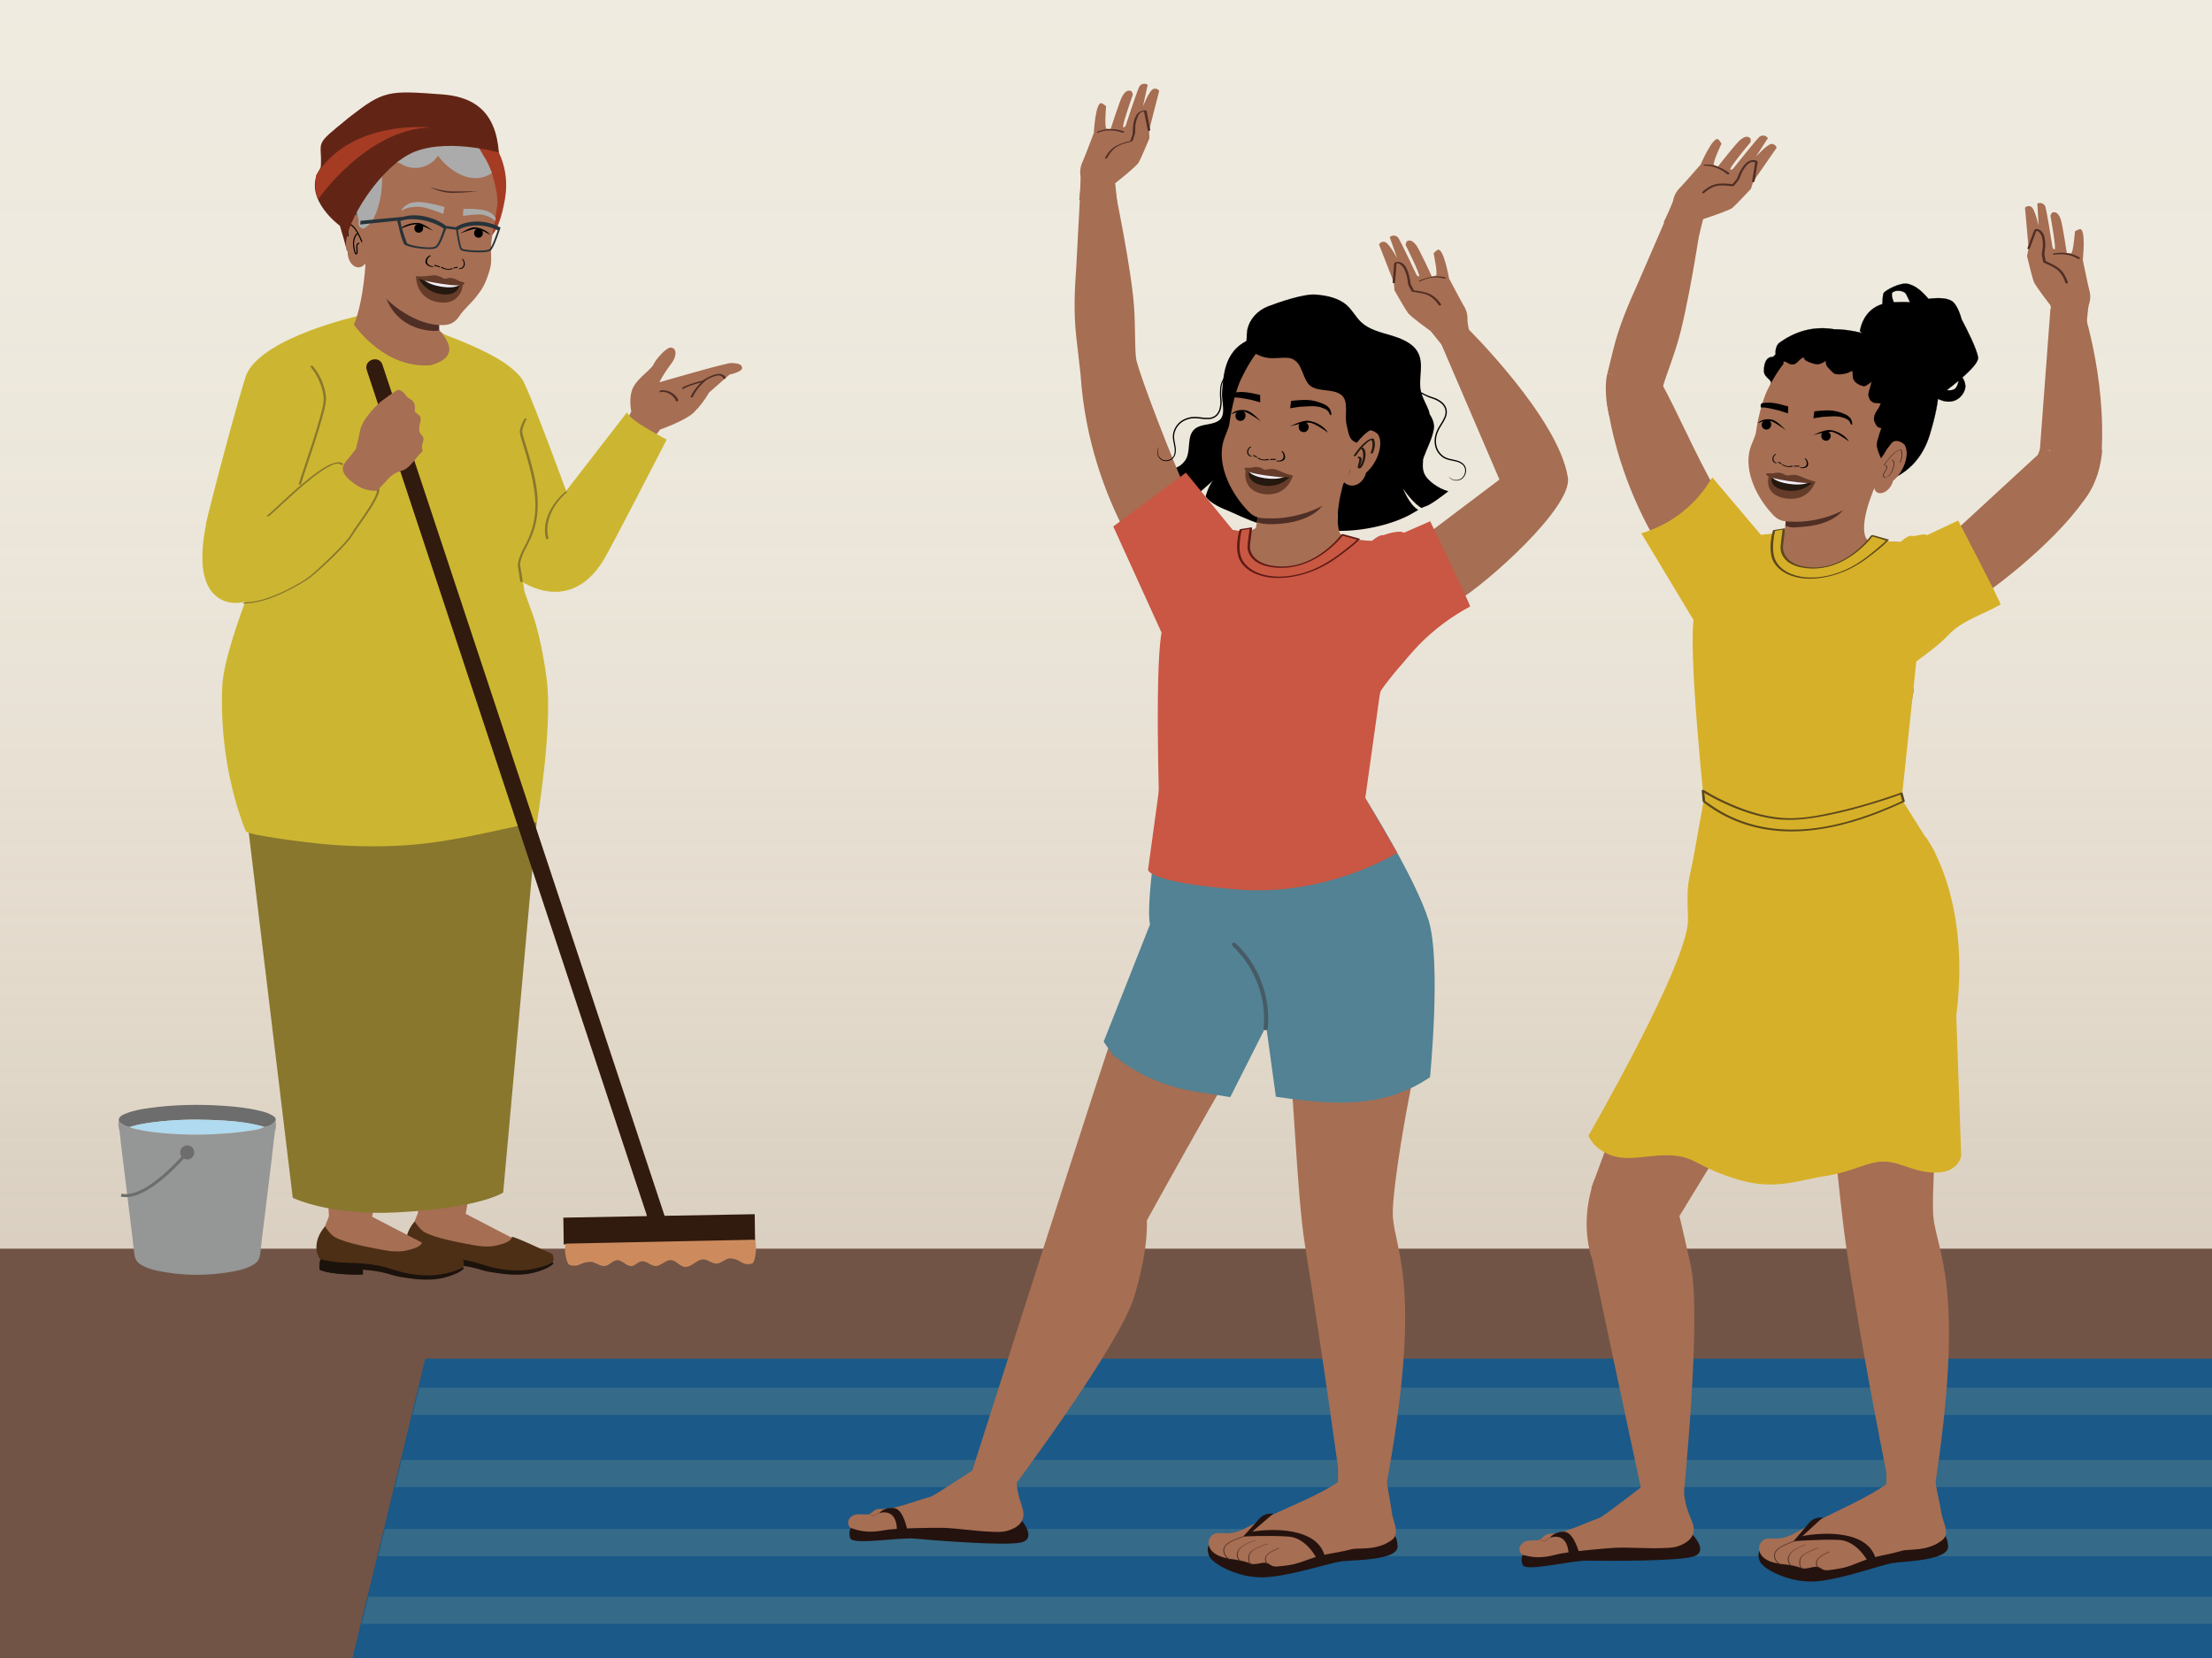 <?xml version="1.0" encoding="UTF-8"?>
<svg xmlns="http://www.w3.org/2000/svg" xmlns:xlink="http://www.w3.org/1999/xlink" viewBox="0 0 1334 1000">
  <defs>
    <style>
      .cls-1, .cls-2, .cls-3 {
        fill: none;
      }

      .cls-4 {
        fill: #6d6d6d;
      }

      .cls-5 {
        stroke-width: .14px;
      }

      .cls-5, .cls-6, .cls-7 {
        stroke: #000;
      }

      .cls-5, .cls-6, .cls-7, .cls-2, .cls-3 {
        stroke-miterlimit: 10;
      }

      .cls-6 {
        stroke-width: .14px;
      }

      .cls-7 {
        stroke-width: .14px;
      }

      .cls-8 {
        fill: #622515;
      }

      .cls-9 {
        fill: #f0ebe0;
      }

      .cls-10 {
        fill: #24120e;
      }

      .cls-11 {
        fill: #273339;
      }

      .cls-12 {
        fill: #5e5f5f;
      }

      .cls-13 {
        fill: #010101;
      }

      .cls-14 {
        fill: #cd8b5d;
      }

      .cls-15 {
        fill: #653c29;
      }

      .cls-16 {
        fill: #ababab;
      }

      .cls-17 {
        fill: #356a89;
      }

      .cls-18 {
        fill: #715446;
      }

      .cls-19 {
        fill: #f1eef7;
      }

      .cls-20 {
        fill: #311a0e;
      }

      .cls-21 {
        fill: #4d2f15;
      }

      .cls-2 {
        stroke: #010101;
        stroke-width: .67px;
      }

      .cls-22 {
        fill: #a66e53;
      }

      .cls-23 {
        fill: #959696;
      }

      .cls-24 {
        fill: #c95744;
      }

      .cls-25 {
        fill: url(#linear-gradient);
        opacity: .5;
      }

      .cls-26 {
        fill: #1b120c;
      }

      .cls-27 {
        fill: #c95843;
      }

      .cls-28 {
        fill: #5e1a15;
      }

      .cls-29 {
        fill: #d7b029;
      }

      .cls-30 {
        fill: #528293;
      }

      .cls-3 {
        stroke: #6d6d6d;
        stroke-width: 1.8px;
      }

      .cls-31 {
        fill: #afdaef;
      }

      .cls-32 {
        fill: #ccb631;
      }

      .cls-33 {
        fill: #24180f;
      }

      .cls-34 {
        fill: #a53b23;
      }

      .cls-35 {
        fill: #343535;
      }

      .cls-36 {
        fill: #1a5988;
      }

      .cls-37 {
        fill: #465b65;
      }

      .cls-38 {
        fill: #5b481c;
      }

      .cls-39 {
        clip-path: url(#clippath);
      }

      .cls-40 {
        fill: #4f2e25;
      }

      .cls-41 {
        fill: #89772e;
      }
    </style>
    <linearGradient id="linear-gradient" x1="461.58" y1="1890.39" x2="1518.64" y2="1890.39" gradientTransform="translate(-1237.43 -483.6) rotate(90) scale(1 -1)" gradientUnits="userSpaceOnUse">
      <stop offset="0" stop-color="#f0ebe0"/>
      <stop offset=".18" stop-color="#eee8dd" stop-opacity=".99"/>
      <stop offset=".33" stop-color="#e8e1d4" stop-opacity=".97"/>
      <stop offset=".46" stop-color="#ded4c5" stop-opacity=".93"/>
      <stop offset=".59" stop-color="#d0c2b0" stop-opacity=".88"/>
      <stop offset=".72" stop-color="#bdab95" stop-opacity=".82"/>
      <stop offset=".84" stop-color="#a78e73" stop-opacity=".73"/>
      <stop offset=".96" stop-color="#8d6d4d" stop-opacity=".64"/>
      <stop offset="1" stop-color="#83603d" stop-opacity=".6"/>
    </linearGradient>
    <clipPath id="clippath">
      <polygon class="cls-1" points="1423.21 1019.42 208.38 1019.42 253.49 834.02 1378.11 834.02 1423.21 1019.42"/>
    </clipPath>
  </defs>
  <g id="Layer_3" data-name="Layer 3">
    <polyline class="cls-9" points="-36.62 995.17 -36.62 -25.51 1380.95 -25.51 1380.95 995.17"/>
    <polyline class="cls-25" points="1380.95 1031.55 -75.04 1031.55 -75.04 -25.51 1380.95 -25.51"/>
  </g>
  <g id="Layer_1" data-name="Layer 1">
    <path class="cls-32" d="M149.65,278.28c8.01,10.09,10.45,20.4,19.17,29.91,2.59,2.83,5.29,5.54,8.07,8.16l10.1-34.09,28.62-91.63s-56.29,12.62-66.76,34.67c-3.41,8.37-22.42,79.53-24.66,91.05,2.33,2.79,23.2-40.92,25.46-38.07Z"/>
    <path class="cls-32" d="M295.95,214.66s13.38,6.05,18.89,13.96c4.16,5.96,29.14,74.12,32.39,83.28-2.28,3.29,18.45,10.26,16.72,13.88-4.04,8.42-10,1.28-11.03,10.55-.78,7.01-15.25-5.12-14.54,1.9-7.01-.86-16.21-5.12-19.52-9.02-3.58-4.22-12.41-16.77-12.41-16.77l-10.5-97.78Z"/>
    <path class="cls-22" d="M391.22,267.83l6.95-8.79s14.63-5.14,19.97-9.99c3.72-3.65,6.92-7.8,9.5-12.33l12.33-10.81s7.92-1.61,7.6-4.12c-.32-2.51-3.44-2.69-6.47-2.86-3.03-.17-43.47,11.63-43.47,11.63,2.02-3.87,4.38-7.55,7.03-11.02,4.11-5.29,3.21-10.11-.45-9.9-2.26.13-8.03,6.04-10.11,10.16-1.75,3.47-8.55,7.38-11.96,13.3-3.4,5.92-1.44,15.02-1.44,15.02-1.4,3.36-4.37,7.64-4.37,7.64,2.67,6.03,14.89,12.07,14.89,12.07Z"/>
    <path class="cls-40" d="M437.62,227.99c.14-.52-.55-1.18-.89-1.45-.72-.59-1.63-.97-2.56-1.05-1.71-.13-3.6.52-5.16,1.14-1.42.56-2.78,1.29-4.06,2.11-.35.23-1.66.87-1.69,1.39-.02.35.38.41.65.39.64-.04,1.27-.67,1.74-1.04l-1.06-.43c-1.7,1.4-3.25,2.97-4.61,4.7-1.32,1.68-2.62,3.46-3.44,5.44-.29.71,1.15.61,1.37.09.82-1.99,2.13-3.79,3.46-5.47,1.3-1.63,2.79-3.11,4.4-4.44.63-.52-.67-.73-1.06-.43-.26.2-.53.4-.8.6-.38.28-.31.08.15.05l.65.39c-.01.26-.1.17.23-.07.3-.22.62-.43.93-.63.89-.57,1.82-1.08,2.78-1.52,1.17-.54,2.41-.98,3.68-1.21.72-.13,1.43-.2,2.14.07.41.16,1.85.92,1.69,1.51s1.31.41,1.46-.15h0Z"/>
    <path class="cls-40" d="M424.36,229.87c-.29-.5-1.51-.12-1.9-.03-.92.21-1.83.47-2.74.74-2.01.59-4.01,1.26-5.95,2.05-.61.25-1.23.51-1.8.84-.3.17-.7.41-.65.81.08.59,1.53.25,1.45-.39.05.35-.27.33-.06.26-.02,0,.18-.1.11-.07.23-.13.48-.24.72-.35.73-.33,1.47-.62,2.22-.89.95-.35,1.9-.68,2.87-.98s1.9-.58,2.86-.84c.46-.12.91-.24,1.38-.34.22-.05.14-.03.37-.07.04,0,.14,0,.18-.02-.07.04-.32-.01-.39-.13.29.5,1.68,0,1.33-.61h0Z"/>
    <path class="cls-40" d="M408.58,241.97c.71-.31.41-.94.14-1.44-.44-.84-1.06-1.58-1.75-2.23-1.9-1.78-4.46-2.92-7.08-2.94-.57,0-2.21,0-2.14.9.04.59,1.5.26,1.45-.39h0c-.01.07-.03.16-.04.24-.06.16-.33.26-.39.29.02-.01.19-.03.09-.02,0,0,.33-.03.45-.04.44-.02.89.03,1.33.1,1.4.21,2.73.78,3.89,1.58.91.63,1.72,1.41,2.36,2.32.2.28.39.57.53.88.05.1.08.2.12.31.01.03.01.08.03.11,0,.06,0,.04,0-.04-.03.21.1.08.39-.39-.25.11-.56.41-.36.69s.72.19.98.08h0Z"/>
    <path class="cls-32" d="M303.86,298.67l26.29,11.97,47.91-61.88c2.92,5.4,16.94,12.36,23.99,16.39,0,0-33.13,64.41-37.72,72.08-16.24,27.13-38.37,20.56-49.82,13.48-6.59-4.08-28.61-30.24-28.54-37.6.02-1.68,18.24-14.5,17.9-14.44Z"/>
    <path class="cls-41" d="M340.83,296.63c-5.6,4.67-10.35,11.63-11.79,18.81-.64,3.18-.55,6.45.27,9.59.12.47,1.57.09,1.45-.39-2.7-10.31,3.4-21.28,11.22-27.81.62-.52-.81-.49-1.15-.2h0Z"/>
    <polyline class="cls-18" points="-18.78 1045.03 1379.98 1045.03 1379.98 753.1 -18.78 753.1"/>
    <polygon class="cls-36" points="1426.21 1004.86 211.38 1004.86 256.49 819.45 1381.11 819.45 1426.21 1004.86"/>
    <g class="cls-39">
      <rect class="cls-17" x="195.85" y="880.46" width="1260.32" height="16.44"/>
      <rect class="cls-17" x="197.18" y="836.92" width="1260.32" height="16.44"/>
      <rect class="cls-17" x="189.33" y="922.13" width="1260.32" height="16.44"/>
      <rect class="cls-17" x="189.86" y="962.98" width="1260.32" height="16.44"/>
    </g>
    <path class="cls-22" d="M278.23,730.73l31.98,16.6c2.36,1.99-29.52,19.76-61.18-8.33l3.55-8.64,25.64.38Z"/>
    <g>
      <path class="cls-21" d="M333.42,761.24s1.68-4.27-1.68-5.57c-3.36-1.31-21.3-10.02-23.11-9.67.03,1.29-1.62,2.99-5.48,4.15-3.86,1.16-8.15,2.63-18.04.74-7.41-1.42-22.66-4-29.36-7.91-2.24-1.31-5.48-5.7-5.63-6.34-7.82,8.92-5.47,18.38-1.9,20.72,3.56,2.33,24.62,3.89,24.62,3.89l18.64,4.44,17.59.83,7.4-.16,8.87-1.31,8.08-3.8Z"/>
      <path class="cls-26" d="M247.31,756.45c2.29.79,9.64,2.03,15.94,2.16,16.9.35,22.57,2.5,28.3,4.24,2.88.88,5.9,1.81,10.03,2.48,19.73,3.34,31.26-3.81,31.66-4.1.27.26.4.54.53.96-.19.17-1.71,1.62-4.08,2.69-5.57,2.5-13.52,5.37-28.8,3.09-4.33-.64-6.94-.96-9.79-1.83-4.29-1.3-8.71-2.65-18.2-3.34l.04,2.87s-17.93.67-26.02-2.82c-.58-4.41.41-6.39.41-6.39Z"/>
      <path class="cls-26" d="M246.72,760.28c10.76,2.78,22.45,2.85,26.17,2.87l.03,2.52s-17.93.67-26.02-2.82c-.13-.98-.18-1.83-.18-2.57Z"/>
    </g>
    <g id="freepik--character-1--inject-1332">
      <path class="cls-22" d="M195.89,695.27s2.67,37.53,2.51,39.72l18.02,5.06,7.69-4.58,7.77-40.24-35.99.04Z"/>
    </g>
    <path class="cls-22" d="M224.16,733.71l31.98,16.6c2.36,1.99-29.52,19.76-61.18-8.33l3.55-8.64,25.64.38Z"/>
    <g>
      <path class="cls-21" d="M279.35,764.22s1.68-4.27-1.68-5.57c-3.36-1.31-21.3-10.02-23.11-9.67.03,1.29-1.62,2.99-5.48,4.15-3.86,1.16-8.15,2.63-18.04.74-7.41-1.42-22.66-4-29.36-7.91-2.24-1.31-5.48-5.7-5.63-6.34-7.82,8.92-5.47,18.38-1.9,20.72,3.56,2.33,24.62,3.89,24.62,3.89l18.64,4.44,17.59.83,7.4-.16,8.87-1.31,8.08-3.8Z"/>
      <path class="cls-26" d="M193.24,759.43c2.29.79,9.64,2.03,15.94,2.16,16.9.35,22.57,2.5,28.3,4.24,2.88.88,5.9,1.81,10.03,2.48,19.73,3.34,31.26-3.81,31.66-4.1.27.26.4.54.53.96-.19.17-1.71,1.62-4.08,2.69-5.57,2.5-13.52,5.37-28.8,3.09-4.33-.64-6.94-.96-9.79-1.83-4.29-1.3-8.71-2.65-18.2-3.34l.04,2.87s-17.93.67-26.02-2.82c-.58-4.41.41-6.39.41-6.39Z"/>
      <path class="cls-26" d="M192.65,763.26c10.76,2.78,22.45,2.85,26.17,2.87l.03,2.52s-17.93.67-26.02-2.82c-.13-.98-.18-1.83-.18-2.57Z"/>
    </g>
    <path class="cls-22" d="M249.1,710.98s3.37,20.16,3.21,22.36l5.94.71h22.25s3.8-21.58,3.8-21.58l-35.2-1.49Z"/>
    <path class="cls-35" d="M257.89,427.41l.62,4.14c.14.9.75,1.55,1.37,1.46.61-.11,1-.91.86-1.79l-.62-4.14c.81-.73,1.18-2.13.94-3.55-.33-1.98-1.7-3.37-3.06-3.12-1.36.25-2.2,2.05-1.87,4.03.19,1.32.87,2.47,1.76,2.98Z"/>
    <path class="cls-12" d="M203.4,94.28c3-4.33,7.71-7.26,12.75-5.95-.32-9.82,9.13-15.72,18.95-16.1,5.05.03,10.26,2.25,15,.53,2.96-1.07,5.18-3.42,7.7-5.39,10.55-8,27.35.98,36.47,10.58,9.12,9.6,7,20.44,2.53,32.89-2.08,5.79-1.7,8.93-2.29,15.09-.56,5.82-3.96,16.66-3.96,22.43,0,5.77,9.08,11.72,3.26,12.24l-63.51-6.8c-9.41,1.96-15.46-.83-20.37-9.09-3.2-5.61-2.16-5.88-2.64-12.31-.84-8.4-9.45-14.64-9.04-23.07.1-5.3,2.41-10.53,5.15-15.06Z"/>
    <path class="cls-34" d="M195.52,94.01s21.82-11.11,50.15-8.27c28.33,2.84,42.32,20.03,47.4,32.41,5.07,12.38-.06,25.51-.06,25.51,0,0,7.09,1.84,11.53-23.67,6.46-37.19-31.7-59.17-40.85-58.95-9.15.22-56.03-8.75-68.17,32.96Z"/>
    <path class="cls-22" d="M220.55,156.77s-.81,22.38-6.67,38.05c-.82,2.18-14.62,12.15-14.62,12.15l20.48,5.14c11.5,2.55,40.92,13.57,51.98,9.5l5.96-14.29s-12.23-5.86-12.82-8.55c-.59-2.68,1.32-23.07,1.32-23.07"/>
    <path class="cls-41" d="M303.47,719.23l22.36-247.66-12.05-72.8h-147.9l-19.88,70.03,30.55,253.6s21.97,10.93,62.78,8.82c50.85-2.63,64.14-11.99,64.14-11.99Z"/>
    <path class="cls-32" d="M329.67,409.25c-3.92-29.17-9.82-42.57-9.82-42.57l-3.47-9.56-3.03-19.98c2.58-13.19,13.83-19.2,13.42-40.29l-8.25-30.28-21.17-48.24-30.92-17.52c1.11,1.97,13.02,14.19-6.9,19.51-.02,0-4.9.08-4.92.09-25.71-1.05-41.6-25.25-41.6-25.25l-44.12,18.35-8.97,119.19s-24.9,57.19-25.9,81.54c-1.23,29.88,3.84,61.05,14.17,87.01,1.05,2.65,40.35,7.19,44.44,7.6,15.35,1.52,30.81,1.94,46.23,1.27,30.29-1.33,55.51-8.41,84.97-14.39,0,0,9.73-57.29,5.81-86.46Z"/>
    <path class="cls-32" d="M267.75,201.72s39.41,13.83,44.83,25.36c8.23,17.51,12.82,34.49,12.82,34.49l-20.33,14.78-37.33-74.63Z"/>
    <path class="cls-40" d="M264.82,195.02s-4.73-.76-7.99-1.66c-3.26-.9-8.84-.69-23.9-13.66,0,0,4.47,16,23.65,19.35,0,0,4.96,1.02,8.21.22l.04-4.25Z"/>
    <path class="cls-22" d="M281.28,97.6c.07.06.14.11.21.16-.07-.11-.14-.23-.19-.34l-.02.18ZM289.35,99.92c.11.12.23.24.36.36v-.15s-.35-.39-.36-.21ZM230.9,177.88c7.07,8.45,21.75,17.7,33.91,18.16,4.36.17,8.52,0,12-5.11,3.52-5.18,6.59-7.14,10.35-11.91,3.61-4.57,5.27-7.46,7.14-12.96,1.93-5.69,2.04-7.22,1.85-13.06-.08-2.61.03-6.55.41-9.02.44-2.85,2.61-14.07,3.37-20.69.76-6.62-3.52-19.57-3.52-19.57-.24-1.83-2.79-1.08-3.64-2.6l-.78-.07s.37.21.33.75c-.98-.24-1.92-.86-2.63-1.52v.03c-1.22.44-2.35-.2-3.25-1.18-.02.18.15.55.35.57-1.19.08-2.31-.56-3.04-1.34-.02.18.15.55.14.73-.87-.24-1.72-.78-2.42-1.33.16.25,4.63-.06,4.62.07-1.19.08.12.58-.78-.4l-.91-.75c-.99.1-1.01.69-1.73-.1.18.2-.37-2.02-.38-1.84-1.17-.1-.85-.15-1.78-.77-.02.18-3.3.89-3.31,1.07-.98-.08-.8.83-1.52.05.18.2.77-.69.95-.5-1.19.08-1.69.8-2.59-.19.18.2-3.7-2.3-3.7-2.3-1.19.08-1.02.47-1.94-.34.36.39-5.38-.8-5.22-.42-.98-.08,1.56,3.74.83,3.14-.02.18-2.2-.73-2.2-.73-.99.1.4,1.12-.32.34-.02.18.13.73.33.75-1.22.44-2.56-.04-3.67-.86.36.39.53.77.71.96-.98-.08-1.77.03-2.69-.77-.02.18.33.75.52.77-1.01.28-2.17,0-3.1-.63-.02.18.35.57.52.77-.79.11-1.58.05-2.31-.56l.52.77c-.78-.07-1.4.24-2.54-.22-.02.18.36.39.35.57-.59-.05-1.37-.12-1.94-.35-.02.18.54.59.34.57-.78-.07-1.4.24-2.34-.2.18.2.34.57.52.77-.78-.07-1.58.05-2.33-.38-.02.18.15.55.33.75-.78-.07-1.4.24-2.35-.2-.02.18.35.57.53.77-.78-.07-1.58.05-2.35-.2-.02.18.36.39.54.59-.78-.07-1.58.05-2.53-.4-.03.36.15.55.13.73-.59-.05-.96-.26-1.55-.31l-1.01.27c-3.04,3.35-13.06-.42-13.06-.42-6.47,4.33-.47,29.81-.57,33.23-.1,3.43-2.11,4.21-2.11,4.21-.87-1.34-2.38,2.27-2.84.79-.48-1.31.05-2.89-.43-4.19-1.51-3.02-5.5-2.46-7.8-.85l-.41.56c-3.34,3.8-1.14,16.69.76,20.62,0,7.68,6.39,12.25,10.62,7.05l.81,3.06"/>
    <g>
      <path class="cls-13" d="M272.01,161.9c-1.5.63-3.69.26-5.06-.75-.31-.23-1.39-.13-.97.19,1.82,1.34,4.96,1.72,6.9.91.19-.08.17-.22-.05-.32-.23-.1-.62-.12-.82-.03"/>
      <path class="cls-13" d="M265.39,160.87c-.93-.54-2-.87-3.07-1.05-.16-.02-.37.02-.49.11-.1.07-.13.18-.01.26.47.33,1.1.5,1.69.54.18.01.43-.01.55-.16.11-.14-.06-.25-.21-.26-.48-.03-.97-.17-1.36-.44-.17.12-.34.25-.51.37.96.16,1.91.46,2.74.95.17.1.42.06.58-.01.12-.06.26-.21.09-.3"/>
      <path class="cls-13" d="M261.07,160.64c-1.27-.14-2.71-.82-3.25-1.82-.82-1.51.25-3.71,1.91-4.49.18-.08.1-.22-.07-.27-.22-.07-.5,0-.69.08-1.45.68-2.5,2.47-2.41,3.83.09,1.27,1.22,2.25,2.71,2.75.44.15.92.26,1.39.31.19.02.54,0,.65-.15.11-.14-.06-.22-.24-.24"/>
      <path class="cls-13" d="M274.39,161.46c-.06-.15.08-.24.18-.22.34.04.7-.03,1.01-.24.1.15.2.29.3.44-.69.02-1.4.18-2.05.54-.13.07-.3,0-.4-.1-.08-.08-.15-.24-.02-.31"/>
      <path class="cls-13" d="M273.41,161.56c.72-.4,1.51-.57,2.29-.59.11,0,.25.07.33.18.06.09.06.2-.03.26"/>
      <path class="cls-13" d="M277,161.85c.83.04,1.84-.43,2.33-1.34.73-1.38.31-3.13-.64-4.14-.1-.11-.03-.23.08-.26.15-.04.32.06.43.18.83.88,1.3,2.22,1.05,3.55-.23,1.25-1.1,2.06-2.12,2.34-.3.08-.62.13-.93.12-.13,0-.35-.08-.39-.24-.05-.16.07-.21.19-.21"/>
    </g>
    <path d="M287.46,138.06c1.13-.47,2.49.11,3.15.8.15.16.43.64.58,1.37.19.93-.26,1.94-.89,2.51-.84.77-2.12.81-3.06.27-1.27-.73-1.57-2.36-1.14-3.5.08-.21.44-1.08,1.35-1.46"/>
    <path d="M277.47,140.85s5.64-3.71,8.36-3.74c3.97-.06,8.64,2.54,9.87,4.62,0,0-6.15-3.82-8.95-3.7-2.68.12-9.29,2.82-9.29,2.82Z"/>
    <path d="M254.54,135.65c-1.04-.65-2.79-.65-3.56-.08-.18.13-.67.52-.94,1.21-.35.89-.07,1.95.45,2.63.69.9,1.95,1.16,2.97.78,1.38-.51,1.95-2.06,1.72-3.25-.04-.22.21-.61-.63-1.14"/>
    <path d="M261.15,139.14s-5.64-4.3-8.57-4.64c-4.27-.49-9.6,1.58-11.16,3.51,0,0,7.05-3.12,10.05-2.69,2.87.41,9.67,3.82,9.67,3.82Z"/>
    <path class="cls-16" d="M298.85,132.11c0-.19.05-.36.12-.53-.91-1.56-2.1-2.52-2.21-2.61,0,0-1.52-1.25-4.06-2.03-1.75-.54-6.65-1.18-13.24-.94-.05.8-.11,1.6-.16,2.4-.04.61-.08,1.22-.11,1.83,2.3-.35,4.27-.55,5.75-.67,3.13-.25,4.73-.36,6.51.04,1.87.42,3.43,1.17,4.03,1.47.85.42,1.42.68,2.09,1.19.52.4.93.8,1.24,1.15.02-.44.05-.87.05-1.31Z"/>
    <path class="cls-16" d="M268.13,124.83c-.16.79-.32,1.57-.47,2.36-.12.6-.25,1.2-.37,1.8-2.57-1.02-4.78-1.79-6.46-2.34-3.55-1.16-5.37-1.75-7.54-1.89-2.28-.15-4.28.11-5.06.22-1.1.15-1.83.23-2.75.52-1.98.63-2.93,1.59-3.21,1.44-.25-.14.38-1.02.44-1.11,1.6-2.22,4.39-3.18,4.6-3.26,0,0,2.1-.75,5.25-.75,2.17,0,8.02.83,15.57,3.01"/>
    <path class="cls-2" d="M218.31,145.92c-4.11-10.32-7.19-10.45-7.19-10.45,0,0-2.13,2.32-1.21,7.09"/>
    <path class="cls-2" d="M216.7,146.81c-2.75-.34-.75,4.88-1.54,6.07-.79,1.2-1.73-2.05-1.98-5.96,0,0,.12-5.26,2.75-6.16"/>
    <path class="cls-40" d="M288.09,115.39s-8.44.92-15.29.96c-6.85.04-13.53-3.48-13.53-3.48,0,0,8.02,2.58,13.44,2.58s15.38-.07,15.38-.07Z"/>
    <path class="cls-16" d="M292.77,95.76c-.09-.12.04.05,0,0-1.69-2.41-2.75-4.97-4.53-7.29-1.75-2.28-3.47-4.35-5.34-6.53-.11-.13-2.35-.2-2.46-.33-.02-.02-.09-.11-.12-.13-.06-.07-.12-.14-.18-.2-.14-.16-.28-.31-.42-.47-10.6-4.71-23.43-5.45-35.03-1.97-22.54,6.76-35.34,30.51-28.58,53.06.58,1.93-.59,4.26,1.29,5.36,1.88,1.1,2.11.56,3.91-.67,1.72-1.34,3.1-3.06,4.04-5.03,4.95-9.26,6.23-24.06,4.09-34.34,1.23,1.95,9.91-.01,11.83,1.27,7.58,5.06,17.83,3.01,22.89-4.58.78,1.15,1.65,2.23,2.6,3.23,8.73,9.2,20.16,13.7,29.78,7.31.35-.23-2.69-7.15-3.74-8.68Z"/>
    <path class="cls-11" d="M239.56,133.13l.95,3.72c.5,2.87,2.23,8.62,3.09,10.22,1.21,2.23,16.16,4.13,19.23,2.63s5.34-9.97,6.27-11.9l5.98.77c.35,2.61,1.63,10.89,2.69,12.07,1.06,1.18,7.96,1.48,8.74,1.51.65.02,1.55.05,2.54.04,2.62,0,5.8-.21,6.85-1.11,1.55-1.32,3.52-6.67,5.25-11.73l.28-.79c.06-.19.13-.32.14-.38h0l.31-.91c-8.34-4.75-19.74-4.88-26.99-.32l.05.1-5.83-.78c-6.29-4.87-17.55-8.09-25.96-5.5h0l-25.7,2.4-.24,2.24,22.37-2.29ZM278.54,149.86c-.66-.74-1.74-6.55-2.42-11.07,6.3-3.84,16.56-3.71,24.06.09v.11c-.94,2.71-3.41,9.94-4.93,11.24-1.8,1.54-15.53.79-16.7-.36v-.02ZM245.42,146.59c-1.74-4.3-3.08-8.74-4.02-13.28,7.52-2.79,20.06-.02,26.22,4.62-1.3,3.51-3.06,9.69-5.26,10.77-3.17,1.55-16.18-.69-16.94-2.1h0Z"/>
    <path class="cls-8" d="M204.95,136.14s-21.36-15.49-13.22-32.12c1.56-3.19,1.74-2.14,1.83-4.91.48-14.47-4.58-11.02,16.62-27.94,21.2-16.92,24.31-16.63,56.66-14.22,16.68,1.24,25.82,8.22,30.38,18.79,2.05,4.75,3.17,10.23,3.64,16.24,0,0-34.09-9.72-54.39,1.22-20.3,10.95-41.61,46.59-37.28,58.01,1.22,3.21-4.23-15.08-4.23-15.08Z"/>
    <path class="cls-34" d="M191.78,120.31s28.93-42.15,67.5-43.43c0,0-47.64-5.1-68.72,28.93l-.31,4c-.19,2.49.04,4.99.69,7.4l.84,3.1Z"/>
    <path class="cls-41" d="M316.17,252.8c-1.25,2.31-2.87,5.43-2.65,8.13.16,1.92.96,3.89,1.5,5.72,2.22,7.4,4.45,14.8,6.02,22.37,1.8,8.73,2.67,17.46.75,26.25-.89,4.07-2.32,7.97-4.14,11.71-1.37,2.82-2.98,5.54-4.11,8.46-.58,1.49-1,3.04-1.2,4.63-.13,1.01.03,1.84.19,2.85.41,2.66.83,5.31,1.24,7.97.06.39,1.52.07,1.45-.39-.35-2.27-.71-4.53-1.06-6.8-.15-.96-.41-1.96-.46-2.93-.06-1.28.36-2.73.73-3.95.87-2.87,2.35-5.51,3.71-8.16,1.77-3.45,3.32-6.98,4.37-10.72,4.62-16.4-.52-33.39-5.27-49.17-.76-2.53-1.68-5.07-2.17-7.67-.26-1.36.15-2.72.58-4.01.52-1.56,1.19-3.08,1.97-4.52.16-.3-1.22-.19-1.44.22h0Z"/>
    <path class="cls-32" d="M142.61,260.18s-7.98,24.14-15.76,45.75c-6.39,22.73-8.94,49.81,8.59,56.56,17.53,6.75,45.36-18.53,45.36-18.53l20.84-29.32-39.43-26.16-19.6-28.31Z"/>
    <path class="cls-20" d="M403.74,742.17l-32.49-98.03-114.07-344.3-26.54-79.87c-2.01-6.11-11.5-2.91-9.46,3.2l72.11,217.72,99.86,301.36c3.53,0,7.05-.04,10.58-.08Z"/>
    <path class="cls-20" d="M399.94,733.28l-.64-1.28c-3.16.15-6.32.32-9.48.56l.45.9-50.53.92.23,16.14,115.4-2.05-.23-16.17-55.2.99Z"/>
    <path class="cls-14" d="M454.94,747.69l-113.6,2.36c-1.43,2.11-.1,11.61,1.98,12.72,2.17.86,4.52.77,6.64-.27,2.1-1.03,4.35-1.53,6.62-1.47,2.82.4,5.38,2.85,8.19,2.5,2.81-.35,4.84-3.46,7.57-3.49,3.12-.06,5.66,3.99,8.75,3.53,2.01-.31,3.55-2.45,5.54-2.78,3.09-.68,5.86,2.79,8.9,2.78,3.03,0,5.97-3.86,9.25-3.58,2.88.23,5.03,3.58,7.88,4.05,4.13.71,7.57-4.72,11.76-4.46,2.66.16,4.98,2.57,7.65,2.51s4.97-2.64,7.64-3.12c2.41-.1,4.81.6,6.92,2.02,2.13,1.44,4.63,1.83,6.99,1.08,2.22-1.22,3.19-12.53,1.32-14.36Z"/>
    <path class="cls-41" d="M162.24,311.23c2.12-1.69,4.08-3.59,6.06-5.42,3.09-2.85,6.17-5.71,9.3-8.51,3.48-3.1,7.01-6.16,10.68-9.03,3.14-2.46,6.39-4.88,9.93-6.75,1.89-1,5.36-2.89,7.37-1.2.42.35,1.78-.22,1.34-.59-1.89-1.58-4.65-.86-6.72-.07-3.55,1.35-6.78,3.6-9.83,5.83-7.65,5.6-14.65,12.07-21.6,18.5-2.53,2.34-5.01,4.79-7.71,6.94-.66.52.77.61,1.18.29h0Z"/>
    <path class="cls-41" d="M226.81,294.08c1.44,1.6-.4,4.97-1.14,6.49-1.65,3.42-3.77,6.62-5.89,9.76-2.03,3.01-4.15,5.95-6.22,8.93-1.15,1.66-2.08,3.5-3.3,5.1-2.12,2.79-4.64,5.32-7.09,7.82-3.41,3.48-6.92,6.87-10.52,10.16-2.34,2.13-5.11,4.74-7.51,6.39-2.06,1.42-4.24,2.68-6.41,3.92-4.59,2.61-9.33,4.96-14.26,6.86-5.39,2.08-11.12,3.72-16.94,3.75-.5,0-1.55.76-.58.75,10.16-.06,20.14-4.35,28.99-8.99,3.07-1.61,6.08-3.35,9-5.22,2.07-1.33,3.93-2.91,5.79-4.53,6.86-5.97,13.59-12.35,19.52-19.25,1.39-1.61,2.36-3.35,3.53-5.1,1.94-2.9,4.01-5.72,5.99-8.59,2.53-3.67,5.05-7.39,7.07-11.37.89-1.76,3.04-5.54,1.34-7.43-.31-.34-1.69.17-1.35.55h0Z"/>
    <path class="cls-41" d="M187.2,221.2c2.57,3.02,4.6,6.44,5.97,10.17,1.12,3.04,2.05,6.52,1.99,9.79-.06,3.43-1.2,6.96-2.09,10.24-2.74,10.06-6.12,19.93-9.41,29.82-1.2,3.61-2.5,7.21-3.49,10.88-.13.48,1.32.27,1.44-.2.85-3.16,1.96-6.27,2.99-9.37,1.66-4.98,3.32-9.95,4.94-14.94s3.25-10.16,4.68-15.3c.98-3.52,2.11-7.19,2.36-10.85.22-3.15-.63-6.52-1.62-9.48-1.39-4.15-3.58-7.98-6.41-11.3-.3-.35-1.69.15-1.35.55h0Z"/>
    <path class="cls-22" d="M253.67,261.71c-.55-.82-.85-1.7-.89-2.69-.09-2.04.74-3.97.93-5.98.18-1.96-1.19-2.96-2.71-3.89-.39-.24-.61-.54-.71-.87-.12-.26-.19-.55-.16-.85.05-.44.09-.88.1-1.33,0-.18,0-.36,0-.54,0-.04,0-.22-.01-.29-.03-.37-.08-.73-.15-1.1-.03-.16-.08-.31-.11-.47-.01-.05-.02-.08-.02-.1,0-.02-.02-.04-.03-.07-.14-.34-.3-.66-.47-.99-.02-.04-.03-.06-.04-.08-.01-.02-.03-.04-.06-.07-.1-.13-.19-.25-.3-.38-.46-.54-.77-.79-1.52-1.25-.58-.36-1.2-.66-1.73-1.1-.52-.44-.91-.94-1.29-1.5-.97-1.41-2.2-2.57-3.83-3.03-.33.03-.67.08-1.04.16-.93.2-9.81,6.79-9.81,6.79,0,0-11.11,9.38-12.72,17.8-1.61,8.42-2.44,10.06-2.44,10.06,0,0,2.38-2.04-3.33,5.1-3.59,4.49-8.03,7.51-.5,14.44,4.92,4.2,10.03,6.96,16.48,6.47,1.25-1.28,5.23-5.34,5.23-5.34,3.52-4.63,7.09-6.05,10.95-7.11,4.1-1.75,7.91-8.44,11.35-11.27l-.39-2.69s-3.45,4.22,0,0c.13-1.14.47-2.23.74-3.34.22-.88.41-1.84-.09-2.65-.4-.66-1.01-1.19-1.44-1.83Z"/>
    <path class="cls-15" d="M266.95,177.16c-4.55-1.46-9.33-6.37-14.83-6.78,0,0,.76,9.66,12.48,11.38,11.72,1.73,14.01-7.48,14.01-7.48-5.38-1.19-6.88,2.79-11.66,2.87Z"/>
    <path class="cls-22" d="M969.37,225.21s-2.61,8.52.79,24.14c3.4,15.62,28.34-16.4,28.34-16.4l-29.13-7.74Z"/>
    <path class="cls-4" d="M71.71,674.75c.8-1.9,2.61-2.5,4.29-3.18,4.27-1.72,8.77-2.56,13.29-3.2,15.14-2.16,30.33-2.47,45.58-1.44,7.47.5,14.88,1.31,22.16,3.09,2.49.61,4.97,1.32,7.18,2.69,1.08.67,2.26,1.36,2.04,2.96-1.63,2.5-3.94,3.84-6.92,4.04-.25-.1-.5-.23-.76-.31-10.27-2.85-20.82-3.55-31.38-3.94-11.31-.42-22.61-.1-33.86,1.28-5.13.63-10.25,1.42-15.19,3.04-1.76-.19-3.28-1.04-4.73-1.94-1.07-.66-2.06-1.55-1.7-3.09Z"/>
    <path class="cls-31" d="M159.33,679.71c-2.74,1.52-5.81,1.85-8.81,2.31-8.59,1.33-17.24,1.87-25.93,2.21-6.26.25-12.5.06-18.71-.26-8.87-.46-17.74-1.37-26.38-3.63-.47-.12-.91-.38-1.36-.57,4.94-1.62,10.06-2.4,15.19-3.04,11.25-1.38,22.55-1.7,33.86-1.28,10.56.39,21.11,1.09,31.38,3.94.26.07.51.2.76.31Z"/>
    <path class="cls-23" d="M166.25,675.67c-1.63,2.5-3.94,3.84-6.92,4.04-2.74,1.52-5.81,1.85-8.81,2.31-8.59,1.33-17.24,1.87-25.93,2.21-6.26.25-12.5.06-18.71-.26-8.87-.46-17.74-1.37-26.38-3.63-.47-.12-.91-.38-1.36-.57-1.76-.19-3.28-1.04-4.73-1.94-1.07-.66-2.06-1.55-1.7-3.09-.49,2.47-.48,4.92.34,7.33.23,1.9.47,3.8.7,5.69.04.55.05,1.11.12,1.66.48,3.93.98,7.86,1.46,11.79,1.09,8.85,2.17,17.71,3.25,26.56,1.16,9.46,2.42,18.91,3.42,28.39.33,3.09,1.6,5.22,4.21,6.74,2.78,1.63,5.78,2.65,8.89,3.33,15.86,3.48,31.77,3.46,47.68.39,4.01-.77,7.92-1.91,11.42-4.14,2.21-1.41,3.38-3.33,3.67-6.02.85-7.87,1.89-15.72,2.85-23.58,1.28-10.46,2.56-20.92,3.83-31.38.57-4.69,1.09-9.38,1.63-14.07-.07.01-.14.03-.21.05.07-.02.13-.04.21-.05.23-1.79.46-3.58.69-5.37.85-2.09.49-4.25.39-6.4ZM145.26,715.24c1.23-.93,2.41-1.91,3.54-2.93-1.13,1.03-2.31,2-3.54,2.93-.24.18-.49.35-.74.52.25-.17.5-.34.74-.52ZM96.46,715.92c-.19-.03-.37-.05-.56-.05.19,0,.37.02.56.05ZM94.15,716.28h0c-.61-.44-1.21-.88-1.81-1.33.6.45,1.2.89,1.81,1.33ZM86.1,709.3c-.76-.85-1.5-1.71-2.19-2.59.7.88,1.43,1.74,2.19,2.59ZM74.44,683.69c2.07.61,4.11,1.33,6.2,1.88-2.09-.55-4.13-1.27-6.2-1.88-.32-.59-.81-.93-1.36-1.19.55.26,1.04.6,1.36,1.19ZM144.51,717.61c.02.92-.22,1.65-.65,2.25.44-.6.67-1.33.65-2.25.05,0,.11-.01.17-.02-.06,0-.12,0-.17.02Z"/>
    <path class="cls-3" d="M112.91,695.06s-24.18,29.34-39.84,25.73"/>
    <circle class="cls-4" cx="112.91" cy="695.06" r="4.25"/>
  </g>
  <g id="Layer_2" data-name="Layer 2">
    <path d="M767.99,209.22c-2.42.23-5.46-2.11-8.68-.64-.91.42-1.27-5.56-2.04-5.11-19.12,5.55-19.38,22.25-20.29,33.2-.4,5.22,2.6,13.35-1.55,16.68-4.16,3.33-10.96,1.97-14.94,5.4-4.68,4.03-2.47,11.62-4.81,17.27-2.46,5.4-8.71,8.16-14.77,6.52,6.14,6.62,14.02,11.56,22.77,14.26l8.09-7.12c-2.85,2.79-4.68,9.7-4.68,9.7,2.84,4.43,10.87,7.59,12.84,8.37,8.52,3.38,27.87,15,54.67,12.05-6.4-33.24-11.61-77.42-18.01-110.66"/>
    <path class="cls-22" d="M736.79,319.24c.46-1.62-15.7-6.13-20.55-21.22-9.39-21.08-28.52-70.19-30.99-81.15-1.23-8.11-.14-22.96-1.97-38.84-3.52-30.5-13.32-74.68-13.32-74.68l-17.95,2.48-2.91,54.56c-1.01,14.15-1.67,28.37-.06,42.47l2.61,22.93c5.14,79.38,50.07,130.89,50.07,130.89,0,0,34.62-35.81,35.08-37.43Z"/>
    <path class="cls-22" d="M699.08,54.8l-6.09,23.82.19,4.77s-5.06,12.16-6.43,14.57-14.22,12.57-14.22,12.57l1.62,15.15-23.3-5s1.37-13.15.69-15.18c-.34-2.84.18-5.72,1.49-8.26,1.06-2.38,6.62-16.98,6.62-16.98,0,0,.99-19.47,4.85-17.97.91.48,1.77,1.07,2.56,1.74,0,0-1.09,12.54.16,13.56l2.6.15s5.37-16.74,6.92-19.52c1.55-2.78,3.3-4.31,5.56-3.27,0,0,1.12,1.62.82,2.38s-6.76,19.13-5.69,19.4,1.59-1.43,1.59-1.43c0,0,7.32-22.51,8.34-23.51,1.2-1.42,3.28-1.69,4.8-.63l-2.92,13.13s3.94-10.09,6.46-10.69c1.27-.41,2.66.09,3.39,1.21Z"/>
    <path class="cls-40" d="M667.72,95.25c.9-1.78,2.1-3.46,3.47-4.9,1.8-1.9,4.04-2.88,6.49-3.69,1.4-.46,3.16-.86,4.41-1.2s1.37-1.85,1.78-2.98.68-1.83.69-2.97c.03-2.19.06-4.5.7-6.61.59-1.95,1.35-4.68,3.49-5.46.27-.1,1.15-.19,1.2-.12s.04.23.06.31c.18.54.23,1.16.35,1.72.64,3.16,1.27,6.32,1.91,9.48.07.34,1.53,0,1.45-.39-.38-1.88-.76-3.76-1.13-5.64l-.81-4.03c-.09-.46-.09-1.44-.37-1.84-.6-.85-2.75-.05-3.44.24-1.31.56-2.28,1.55-2.94,2.81-1.49,2.85-1.81,6.07-1.89,9.23-.03,1.14-.01,1.65-.38,2.66-.41,1.14-.83,2.28-1.24,3.42l.84-.41c-2.99.62-6.02,1.5-8.77,2.84-3.24,1.58-5.69,4.61-7.3,7.79-.13.25,1.24.15,1.43-.24h0Z"/>
    <path class="cls-40" d="M677.86,79.27c-5.01-1.85-11.13-1.97-16.05.16-.93.4-.07.81.56.53,4.38-1.89,9.88-1.66,14.33-.02.31.12.75.03,1.02-.15.16-.1.47-.4.14-.52h0Z"/>
    <path d="M745.52,216.69c1.69-2.99,4.46-5.46,5.59-8.67,1.02-2.9.6-6.11,1.06-9.15,1.37-6.28,5.98-11.51,12.4-14.08,6.38-2.47,22.01-7.86,29.01-7.12,6.78.5,13.93,2.08,18.8,6.52,3.44,3.11,5.41,7.32,8.86,10.41,4.68,4.22,11.38,5.79,17.61,7.65,6.23,1.86,12.83,4.51,15.98,9.77,4.41,7.35.22,16.35,2.19,24.47,2.44,1.45,5.07,2.59,7.82,3.38,1.54.54,2.99,1.31,4.29,2.28,1.42,1.01,2.49,2.43,3.1,4.08.55,1.78.44,3.74-.33,5.52-.76,1.73-1.67,3.39-2.72,4.97-1.02,1.53-1.85,3.17-2.46,4.88-.56,1.65-.8,3.38-.71,5.09.13,3.26,1.63,6.22,4.13,8.17,2.37,1.89,5.46,2.04,8.18,2.79,1.35.33,2.62.92,3.72,1.74,1.04.79,1.76,1.93,2.01,3.24.42,2.24-.47,4.61-2.31,6.12-2.43,1.69-5.61,1.43-7.52-.6-.22-.24-.4-.52-.54-.82.8,1.06,1.94,1.79,3.26,2.08,1.53.35,3.18,0,4.51-.98,1.66-1.41,2.45-3.58,2.04-5.63-.25-1.16-.9-2.18-1.84-2.87-1.05-.74-2.24-1.28-3.51-1.57-2.59-.7-5.85-.8-8.47-2.84-2.7-2.07-4.33-5.25-4.48-8.74-.09-1.81.16-3.65.75-5.41.63-1.79,1.49-3.51,2.56-5.1,1.02-1.53,1.91-3.14,2.66-4.82.68-1.58.79-3.31.33-4.89-.55-1.5-1.53-2.79-2.82-3.71-1.24-.93-2.62-1.68-4.09-2.21-2.54-.76-4.97-1.83-7.24-3.15,1.04,3.43,3.04,6.62,4.28,10.01.24.67.41,1.4.55,2.16,1.8,2.86,3.05,6,2.6,8.9-.91,5.92-4.29,12.02-5.98,16.88-.12.14-.22.31-.25.53-.02.13-.04.26-.06.4-.15.47-.27.93-.37,1.37.05.1.08.21.14.3-.27,2.25-.33,4.53.39,6.71,1.01,3.06,3.52,5.36,6.05,7.21,2.62,1.91,5.64,3.47,8.81,4.33-4.4,3.44-11.53,8.75-14.22,9.26-.16.03-1.98.92-2.09.81-3.8-2.21-8.58-7.88-11.1-11.81,0,0,3.88,10.06,9.27,12.97l-3.65,2.15c-12.95,7.52-33.97,11.53-48.92,10.31,3.38-2.43,4.43-7.08,3.89-11.2-.84-4.06-1.71-7.5-3.41-11.29-1.09-2.99,4.76-5.38,5.04-8.56-.3-.09-.64-.17-.92-.27l-48.53-56.9c-6.27-4.91-16.81-8.48-13.31-15.07Z"/>
    <path class="cls-22" d="M763.09,281.65c-.76,12.53-3.8,19.85-4.98,32.35-.04.45-.55,4.18-.84,4.52-.2.23-3,1.55-3.28,1.68-1,.5-1.19,2.61-2.19,3.11-.03,2.61,2.98,3.16,4.43,5.4,2.89,4.44,9.51,7.16,14.63,8.57,13.41,3.68,27.22.7,38.01-6.06,1.3-.81,3.81-3.34,3.77-4.76-.04-1.39-4.17-3.68-4.73-5.26-4.22-11.81,3.92-35.09,3.92-35.09"/>
    <path class="cls-22" d="M677.76,604.32c10.04-26.51,26.1-73.78,26.1-73.78l122.44-34.59c-6.94,8.84-13.75,17.8-20.13,27.06-7.24,10.51-13.95,21.41-19.56,32.87-5.49,11.22-9.94,22.98-12.66,35.18-1.08,4.84-1.87,9.73-2.39,14.64-1.01-1.67-1.8-2.54-2.3-2.42-5.07,1.2-77.66,132.82-77.66,132.82,0,0,1.42,16.39-7.61,46.06-9.04,29.67-73.12,115.16-73.12,115.16l-25.45-7.49s83.35-261.75,92.35-285.52Z"/>
    <path class="cls-10" d="M513.64,920.75s-2.36,2.57-.88,6.94c1.48,4.37,29.31-.63,39.01.28,9.7.91,54.75,4.6,64.18,2.28,9.43-2.32.31-13.09.31-13.09l-102.63,3.6Z"/>
    <path class="cls-22" d="M613.05,889.12c-.48,10.51,2.66,16.65,3.81,21.32,1.32,5.39-.96,9.52-6.77,11.91-4.89,2.01-8.07,1.6-13.41,1.42-6.98-.25-20.1-2.04-27.08-2.29-5.98-.21-30.27.23-36.12,1.39-9.11,1.81-14.76.56-18.82-.82-1.13-.38-1.83-.31-2.36-1.16-1.39-2.22-1.26-4.69,1.71-6.64,3.75-2.45,8.34.76,11.83-2.12.62-.51,1.2-1.08,1.91-1.46,1.41-.73,3.12-.59,4.74-.61,8.05-.06,17.97-4.36,28.46-7.28,3.08-.86,26.12-16.64,28.97-18.03"/>
    <path class="cls-40" d="M535.09,910.99c-2.18.51-4.29,1.36-6.31,2.33-.67.37-1.43.69-1.87,1.28-.81-.59-1.78-.95-2.77-1.12-.97-.16-1.97-.17-2.95,0,1.92-.44,4.07-.17,5.75.95l-.11.03c.5-.64,1.21-.94,1.88-1.29,2.04-.94,4.16-1.79,6.38-2.18h0Z"/>
    <path class="cls-10" d="M530.35,912.53s10.75-3.61,10.53,10.7l6.41.15s-2.25-13.33-8.27-13.86c-6.01-.53-8.67,3.01-8.67,3.01Z"/>
    <path class="cls-22" d="M787.77,616.16c9.07,2.97,19.08,1.28,28.57,2.14,15.4,1.39,27.82,1.31,43.21.38-9.22,32.59-20.4,100.16-19.57,114.58,1.27,22.01,18.58,42.42-4.4,165.17l-27.54-5.09s-8.97-66.89-21.03-142.26c-4.93-30.78-6.59-91.45-11.36-135.28,6.61,3.16,5.14-1.92,12.11.36Z"/>
    <path class="cls-10" d="M840.6,926.01s1.9.04,2.23,6.5c.45,8.64-26.4,8.27-33.53,9.12-7.13.85-29.68,8.53-45.76,9.62-16.08,1.09-32.75-8.13-34.52-13.16-1.77-5.03.12-7.41,3.52-8.85,3.4-1.44,102.95-8.25,102.95-8.25l5.11,5.03Z"/>
    <path class="cls-22" d="M836.13,888.61c-.29,5.42,1.8,13.05,3.4,24.38.7,4.99,4.96,12.03-.19,15.83-9.12,6.72-20.27,4.46-24.45,5.58-8.8,2.37-15.88,2.56-24.31,5.61-8.54,3.09-10.3,3.83-19.76,4.72-1.31.12-2.69.12-3.85-.43-.77-.37-1.39-.97-2.17-1.34-2.74-1.3-6.08.64-9.17.34-1.36-.14-2.62-.71-3.89-1.15-3.38-1.17-7.04-1.48-10.59-2.11-3.55-.64-7.19-1.69-9.71-4.02-2.53-2.32-3.58-6.21-1.54-8.92,3.07-4.1,7.28-1.88,11.6-2.39,4.31-.51,5.92-1.25,9.69-3.11,9.62-4.75,11.1-5.7,19.22-9.44,6.3-2.9,27.57-11.84,36.39-18.27l1.08-36.86"/>
    <g>
      <path class="cls-40" d="M765.11,943.12c-.93-.22-1.45-1.12-1.63-2s-.02-1.76.42-2.54c.94-1.63,2.78-2.61,4.41-3.4.95-.46,1.93-.87,2.89-1.31.08-.04.2-.13.13-.23s-.25-.06-.34-.02c-1.86.86-3.8,1.6-5.48,2.79-1.53,1.08-2.89,2.67-2.57,4.67.17,1.04.78,2.09,1.86,2.34.12.03.28,0,.36-.1.07-.08.06-.18-.06-.21h0Z"/>
      <path class="cls-40" d="M755.56,943.5c-2.29.06-2.36-3.2-2.14-4.78.06-.45.16-.9.32-1.33.22-.59.63-1.11,1.07-1.57,1.16-1.2,2.71-1.87,4.24-2.45.86-.32,1.68-.76,2.52-1.14s1.78-.77,2.74-.77c.16,0,.55-.24.21-.25-1.79,0-3.41,1.02-4.99,1.72-.81.36-1.64.63-2.44,1.01s-1.49.79-2.14,1.33c-.61.51-1.18,1.13-1.55,1.83-.21.4-.32.84-.4,1.28-.21,1.09-.25,2.28.04,3.36.14.54.38,1.08.8,1.46s.97.54,1.53.52c.08,0,.3-.04.34-.13s-.03-.12-.13-.12h0Z"/>
      <path class="cls-40" d="M748.81,941.54c-1.24-.39-1.96-1.62-2.24-2.83s-.11-2.36.44-3.42c1.16-2.22,3.56-3.61,5.76-4.6.63-.29,1.28-.54,1.93-.77.77-.27,1.54-.59,2.34-.77.05-.01.26-.08.23-.16-.03-.08-.23-.03-.28-.02-.76.17-1.48.47-2.22.72-.62.21-1.23.45-1.83.7-1.25.54-2.47,1.16-3.59,1.95-1.99,1.4-3.78,3.5-3.39,6.1.21,1.4.99,2.86,2.41,3.3.12.04.57-.16.41-.21h0Z"/>
      <path class="cls-40" d="M741.92,940.4c-1.53-.61-2.71-1.92-3.28-3.45-.49-1.33-.57-2.89.22-4.11.72-1.12,1.89-1.94,3.02-2.6,1.24-.72,2.56-1.3,3.89-1.82.65-.25,1.31-.48,1.96-.73.42-.16.84-.34,1.26-.5s.91-.35,1.37-.33c.11,0,.29-.03.33-.16.04-.11-.04-.21-.16-.22-.83-.04-1.63.34-2.37.64-.68.28-1.37.51-2.05.77-1.43.54-2.85,1.14-4.19,1.89-1.25.7-2.52,1.54-3.37,2.72s-.97,2.69-.58,4.11c.51,1.84,1.86,3.43,3.65,4.14.22.09.59-.23.29-.35h0Z"/>
    </g>
    <path class="cls-10" d="M765.84,912.93c-2.37.09-4.61,1.12-6.22,2.86l-9.84,10.89,2.78-.62,15.35-13.21-2.07.08Z"/>
    <path class="cls-10" d="M750.45,926.67s.87-2.25,4.78-2.91c12.3-2.06,39.91-2.57,43.85,15.42l-4.45,1.9s-6.07-13.55-17.59-14.35c-11.52-.81-26.59-.06-26.59-.06Z"/>
    <path class="cls-30" d="M701.23,490.16l122.13-8.82s30.48,48.61,38.19,73.73c7.72,25.12.85,94.62.85,94.62-28.4,19.19-59.04,16.8-92.94,11.75l-5.88-42.58-21.65,42.83-21.97-3.52c-18.07-2.9-35.03-10.58-49.12-22.25l-5.25-7.68,27.99-70.81c-2.88-10.94,5.66-66.56,5.66-66.56l1.99-.71Z"/>
    <path class="cls-22" d="M878.31,362.84c-16.55,9.8-21.13,19.55-28,31.18-4.99,7.66-11.73,14.02-19.67,18.55l-13.51-41.83,21.11-31.64.55-.34-.55.34,66.03-49.87-37.25-86.77,17.82-4.66s54.98,54.12,60.67,90.01c3.43,17.33-48.49,64.04-67.2,75.03Z"/>
    <path class="cls-22" d="M831.28,358.55l1.19,57.24c.94-1.1-7.53,32.24-8.59,34.34s-.53,31.18-.53,31.18c0,0-21.71,15.84-68.69,22.21-46.98,6.37-55.43-12.66-55.43-12.66l10.3-38.7s-10.83-93.99-10.3-96.65,41.24-38.4,42.29-35.95c1.05,2.45,22.05,1.58,22.05,1.58,12.27,14.22,17.15,11.59,43.27,3.41l22.58,1.97,1.85,32.01Z"/>
    <polygon class="cls-24" points="700.43 381.4 671.38 317.52 715.2 285.09 745.95 322.7 700.43 381.4"/>
    <path class="cls-24" d="M815.83,394.5s16.65,25.44,16.51,23.15c-.09-1.74,15.41-20.35,23.58-28.94,9-9.12,19.32-16.84,30.61-22.9.78-.27-24.02-51.43-24.02-51.43l-15.98,6.97c-1.47-1.66-8.82.11-12.3,1.41-2.5-.53-7.6,4.05-7.6,4.05l-10.81,67.68Z"/>
    <path class="cls-24" d="M699.24,490.87l124.12-9.52,9.18-65.55-3.73-89.3-21.96-1.92s-11.53,24.18-42.63,20.89c-15.11-8.47-12.5-17.15-9.68-24.16l-11.91-1.83s-35.67,43.18-41.21,58.39c-5.52,15.23-2.18,113.02-2.18,113.02Z"/>
    <path class="cls-24" d="M823.36,481.35l19.28,33s-42.05,26.61-96.7,22.11c-54.64-4.5-53.58-11.96-53.58-11.96l7.23-52.73,123.76,9.58Z"/>
    <path class="cls-37" d="M764.57,620.15c1.38-14.7-2.75-29.83-11.26-41.89-2.4-3.41-5.14-6.57-8.18-9.42-1.17-1.1-2.94.66-1.77,1.77,10.37,9.74,17.07,23.24,18.62,37.38.44,4.04.47,8.11.09,12.16-.15,1.6,2.35,1.59,2.5,0h0Z"/>
    <path d="M698.86,269.66c-.62,1.17-.82,2.51-.58,3.81.27,1.53,1.2,2.85,2.54,3.63,1.84.89,4.03.66,5.65-.59.92-.72,1.55-1.74,1.79-2.88.25-1.26.26-2.56.04-3.83-.37-2.62-1.51-5.59-.72-8.82.78-3.31,2.92-6.13,5.9-7.77,1.54-.86,3.23-1.42,4.97-1.65,1.79-.2,3.6-.17,5.39.11,1.71.26,3.45.37,5.18.32,1.62-.07,3.17-.71,4.37-1.8,1.1-1.14,1.84-2.57,2.16-4.12.34-1.51.47-3.07.38-4.62-.34-2.94-.3-5.91.11-8.85.58-2.58,1.91-4.94,3.83-6.76,1.6-1.42,3.46-2.52,5.47-3.25,1.47-.57,2.9-1.24,4.27-2.01,1.13-.71,2.11-1.63,2.88-2.73l-.08.25c-.11.24-.25.46-.42.67-.6.84-1.36,1.54-2.23,2.08-1.36.84-2.79,1.57-4.27,2.18-1.93.75-3.71,1.86-5.24,3.26-1.79,1.75-3.03,3.98-3.55,6.43-.36,2.87-.37,5.78,0,8.66.11,1.62-.01,3.24-.36,4.82-.35,1.7-1.17,3.28-2.37,4.53-1.33,1.26-3.08,1.99-4.91,2.07-1.79.06-3.57-.04-5.34-.31-1.71-.26-3.44-.3-5.16-.11-1.64.21-3.23.73-4.68,1.54-2.78,1.52-4.79,4.13-5.54,7.21-.75,2.94.29,5.77.65,8.53.23,1.36.19,2.74-.11,4.09-.29,1.27-1.02,2.4-2.06,3.19-1.79,1.34-4.18,1.55-6.18.56-2.38-1.46-3.35-4.42-2.31-7.01.13-.3.3-.58.51-.83Z"/>
    <path class="cls-40" d="M797.89,304.38s-5.8,10.59-28.39,11.7c0,0-7.97.54-11.51-1.2l.74-4.8,39.16-5.7Z"/>
    <g>
      <path class="cls-22" d="M810.35,290.68c.44-2.12,3.14-3.61,3.48-5.51.97-5.57,2.52-11.02,3.66-16.55.83-1.3,1.62-2.83,2.18-3.75.87-1.27,2.1-2.65,2.96-3.92,2.44-2.82,6.54-1.14,8.57,1.21l.29.71c2.54,4.97-.27,15.83-7.6,22.17-1.84,7.23-9,10.26-13.53,5.64Z"/>
      <path class="cls-22" d="M737.86,265.84c.79-2.77,3.33-7.76,3.59-10.5.3-3.17,2.84-18.26,7.27-27.31,5.39-11.03,9.84-16.21,9.84-16.21.75-1.89-4.31-1.82-2.99-3.21l.85.14s-.46.13-.55.71c1.11.01,2.29-.4,3.22-.91,0,.03,0,.03,0,.03,1.19.8,2.56.42,3.79-.38-.03.2-.31.55-.52.52,1.25.41,2.63.03,3.61-.61-.03.2-.31.55-.34.75,1-.02,2.05-.36,2.95-.76-.19.18-3.18-.75-4.41-1.07.08-.08.19-.18.39-.32l1.18-.55c1.04.37.89,1.01,1.87.37-.25.16.94-2.06.91-1.87,1.28.21.95.07,2.11-.34-.03.2,3.28,1.85,3.25,2.04,1.07.18.62,1.11,1.61.47-.18.12-.45-.46-.67-.7,1.07.43,1.46,1.18,2.61.42-.25.16,4.58-1.45,4.58-1.45,1.25.41.97.77,2.16.17-.49.32,5.97.61,5.69.97,1.07.18-2.68,3.58-1.73,3.13-.03.2,2.55-.18,2.55-.18.44.16.37.37.23.52-.08.23-.34.67-.53.63,1.18.8,2.74.65,4.15.08-.49.32-.77.68-1.02.84,1.07.18,1.89.51,3.08-.1-.03.2-.56.71-.77.68,1,.57,2.32.58,3.48.17-.03.2-.52.52-.77.68.82.34,1.67.48,2.62.03l-.77.68c.85.14,1.43.64,2.77.46-.03.2-.49.32-.52.52.64.11,1.5.25,2.17.16-.03.2-.74.48-.52.52.85.14,1.43.64,2.56.42-.24.16-.52.52-.77.68.85.14,1.68.48,2.59.23-.03.2-.31.55-.56.71.85.14,1.43.64,2.56.42-.03.2-.52.52-.77.68.85.14,1.68.48,2.56.42-.03.2-.49.32-.74.48.85.14,1.68.48,2.81.26-.06.39-.31.55-.34.75.64.11,1.1-.02,1.74.09l1,.57c2.34,4.41,8.94,13.54,8.94,13.54,5.74,6.38-10.56,13.56-11.39,17.24-.62,2.76,3.64,12.53,5.81,17.26-1.17,5.91-5.62,11.14-6.69,17.07-.42,2.32-4.79,6.64-5.17,9.12l-6.7,7.37c-9.84,7.12-25.23,10.56-35.05,10.28-4.81-.14-9.11.46-13.29-3.71-10.5-10.47-19.86-28.04-15.54-43.05Z"/>
      <path class="cls-22" d="M768.83,207.97c-.09.04-.18.08-.27.12.11-.1.21-.21.3-.32l-.03.2Z"/>
      <path class="cls-22" d="M759.58,208.26c-.15.1-.32.2-.49.29l.03-.16s.49-.32.46-.13Z"/>
    </g>
    <g>
      <path class="cls-13" d="M759.38,276.29c1.26.94,3.41,1.15,4.95.56.34-.13,1.34.23.86.41-2.04.78-5.09.35-6.72-.87-.16-.12-.11-.25.13-.28.24-.03.61.04.78.17"/>
      <path class="cls-13" d="M765.86,276.99c1.01-.26,2.09-.3,3.14-.2.15.02.34.11.44.22.07.09.08.2-.05.24-.53.18-1.16.19-1.72.08-.18-.03-.4-.12-.48-.28-.07-.15.12-.21.26-.18.46.09.95.08,1.39-.07.13.15.26.31.39.46-.94-.09-1.91-.05-2.81.19-.18.05-.41-.04-.54-.16-.1-.08-.19-.25-.01-.3"/>
      <path class="cls-13" d="M769.97,277.84c1.22.18,2.75-.08,3.5-.86,1.14-1.18.68-3.58-.69-4.7-.15-.12-.04-.23.13-.23.23,0,.47.12.63.24,1.2.98,1.74,3,1.32,4.22-.39,1.14-1.7,1.76-3.22,1.84-.45.02-.93.01-1.38-.06-.19-.03-.51-.14-.57-.3-.07-.16.11-.19.29-.16"/>
      <path class="cls-13" d="M757.25,275.31c.09-.12-.02-.23-.11-.25-.33-.05-.65-.2-.89-.47-.13.11-.26.22-.39.33.65.18,1.27.51,1.8.99.1.1.28.08.4,0,.09-.05.2-.18.1-.28"/>
      <path class="cls-13" d="M758.14,275.64c-.59-.54-1.29-.89-2.01-1.1-.11-.03-.26,0-.35.08-.08.07-.11.16-.04.24"/>
      <path class="cls-13" d="M754.69,275.02c-.79-.17-1.63-.84-1.87-1.8-.36-1.44.47-2.93,1.61-3.62.12-.07.09-.2-.02-.26-.13-.07-.32-.02-.45.06-.99.59-1.76,1.71-1.85,2.98-.08,1.19.53,2.15,1.42,2.65.26.15.55.27.85.33.12.02.34,0,.43-.12.08-.13-.02-.21-.13-.24"/>
    </g>
    <path class="cls-33" d="M817.74,274.75c1.51-2.19,3.13-4.33,5-6.23,1-1.01,2.07-1.99,3.31-2.69.05-.03.1-.06.16-.09.17-.09-.13.06.04-.02.09-.05.19-.09.28-.14.07-.03.14-.06.22-.09.07-.03.39-.13.12-.05.13-.04.26-.07.39-.11.16-.05-.2.02-.04,0,.01,0,.15-.02.15-.02,0,0,.1,0,.11,0-.27.03-.16,0-.09,0,.13,0,.05.05-.07-.02-.46-.25-.27-.29-.22-.09s.17.4.23.6c.78,2.38.27,5.02-.71,7.27-.29.67,1.15.52,1.36.06.99-2.28,1.55-4.86.92-7.31-.09-.36-.2-.79-.41-1.11-.15-.22-.35-.24-.59-.25-.71-.01-1.43.24-2.06.54-1.3.62-2.45,1.54-3.5,2.52-2.27,2.12-4.17,4.63-5.93,7.18-.2.29.17.44.4.46.33.02.76-.12.95-.4h0Z"/>
    <path d="M742.83,237.08c5.24-1.14,8.53-.87,17.12,1.1v.2c.02,1.14,0,.5.02,1.65.01.87.02,1.74.03,2.61-2.81-.68-4.82-1.45-6.63-1.73-3.43-.53-7.33-1.56-10.82-1.11-.55-1.56-.12-1.86.28-2.73Z"/>
    <path d="M778.63,241.97c-.15,1.13-.07.5-.22,1.64-.12.87-.23,1.73-.34,2.59,2.87-.35,4.96-.87,6.79-.93,3.63-.13,7.84-.73,11.36.31,1.68.5,4.09,1.27,5.11,2.98.27.46.69,2.03,1.41,1.82.29-.09.03-1.54,0-1.69-.54-2.94-2.8-4.44-5.67-5.51-5.85-2.2-8.92-2.41-18.41-1.4"/>
    <path d="M750.05,248.22c-1.12-.84-2.65-.52-3.57.05-.22.14-.8.53-1.17,1.3-.47.98-.25,2.22.28,3.03.71,1.09,2.12,1.49,3.31,1.16,1.61-.45,2.4-2.18,2.24-3.55-.03-.25-.18-1.32-1.09-1.99"/>
    <path d="M760.46,254.17s-5.28-5.7-8.32-6.51c-4.44-1.19-7.88.33-9.85,2.28,0,0,5.44-2.44,8.55-1.52,2.97.89,9.62,5.75,9.62,5.75Z"/>
    <path d="M785.18,254.47c1.33-.43,2.68.35,3.36,1.2.16.2.59.76.69,1.61.13,1.08-.47,2.18-1.23,2.78-1.02.81-2.49.73-3.51.03-1.38-.95-1.57-2.83-.99-4.08.11-.23.6-1.19,1.67-1.54"/>
    <path d="M777.9,257.15s7.24-3.62,10.6-3.4c6.05.4,11.04,4.69,12.38,7.18,0,0-7.86-5.88-11.32-6.03-3.3-.15-11.66,2.25-11.66,2.25Z"/>
    <path class="cls-15" d="M763.96,284.93c6.03.83,15.71,2.15,15.71,2.15,0,0-3.52,12.81-17.51,10.88-13.98-1.93-10.83-15-10.83-15,0,0,6.6,1.14,12.63,1.97Z"/>
    <path class="cls-33" d="M763.9,284.92c2.87.4,14.29,2.22,14.29,2.22,0,0-5.4,7.18-15.77,5.75-11.25-1.55-9.29-9.09-9.29-9.09l10.77,1.12Z"/>
    <path class="cls-19" d="M763.7,285.4c2.87.4,11.46,1.83,11.46,1.83,0,0-3.43,2.42-12.03,1.23-8.6-1.19-10.08-4.21-10.08-4.21l10.65,1.15Z"/>
    <path class="cls-15" d="M751,282.15c.32-.04.32-.05,1.76,0,2.41.09,3.37-.63,5.11-.54,2.97.14,3.63,1.49,4.91,1.66,1.28.18,3.33-.91,6.23-.24,1.7.39,5.64,2.49,7.98,3.06,1.4.34,2.42.62,2.71.75.41.18.04,2.19-16-.03-16.05-2.22-13.14-4.6-12.7-4.67Z"/>
    <path d="M804.23,200.41c3.8-.05,7.87.1,10.98,2.26,3.29,2.31,3.36,7.2,6.08,10.28,15.81,17.88,5.26,29.33,10.47,44.47-1.66.32-3.3.88-4.89,1.71-3.1,1.63-6.54,5.24-8.61,7.9-4.83-1.66-4.75-5.09-6.16-10.83-1.32-5.31,1.22-13.13-2.34-17.19-4.73-5.35-15.81-1.9-20.55-7.24-2.77-3.09-4.16-10.35-6.9-13.14-2.74-2.79-4.63-2.92-8.52-2.83-3.89.1-7.92.66-11.64-.46-3.72-1.12-9.31-3.53-8.67-7.37,15.88-4.08,34.36-7.36,50.76-7.57Z"/>
    <path class="cls-33" d="M818.88,276.17c2.69.29-1.83,6.38.79,6.35.78,0,1.34-.52,1.74-1.14.57-.88.96-1.88,1.31-2.86.48-1.36.78-2.55.81-3.98.04-1.66-.17-3.66-1.71-4.63-.37-.23-1.71.33-1.16.67,1.19.74,1.39,2.45,1.42,3.72.02.94-.03,1.91-.29,2.81-.33,1.12-.71,2.24-1.2,3.3-.16.35-.34.7-.55,1.02-.09.13-.19.25-.28.38-.02.03-.07.05-.08.08-.13.26.73.03.72-.13,0-.15-.13-.32-.13-.5,0-.27.07-.56.14-.82.16-.67.39-1.33.57-2,.32-1.25.48-2.82-1.19-3-.34-.04-.76.04-1.02.27-.2.18-.19.44.13.47h0Z"/>
    <path class="cls-22" d="M958.38,750.73c17.29-21.99,33.69-21.09,50.73-28.09,3.08,5.56,5.53,18.69,10.53,40.64,6.88,30.24-4.65,142.51-4.65,142.51l-23.64-.12s-15.97-74.31-32.97-154.95Z"/>
    <path class="cls-22" d="M1009.02,740.52c-1.21-.21-2.43-.44-3.63-.7-16.7-3.56-29.99-16.71-45.72-23.17,20.32-55.37,36.69-99.52,40.82-109.23,11.09-26.09,29.04-72.67,29.04-72.67l123.73-29.65c-7.29,8.56-14.45,17.23-21.2,26.23-7.65,10.21-14.8,20.83-20.87,32.06-5.94,10.99-10.86,22.56-14.06,34.65-1.27,4.79-2.26,9.64-2.97,14.54-.94-1.71-1.7-2.61-2.2-2.51-5.11.99-82.93,129.6-82.93,129.6,0,0,.01.3.01.86Z"/>
    <path class="cls-10" d="M918.69,936.91s-2.16,2.74-.36,6.98c1.81,4.25,29.18-2.82,38.92-2.64,9.74.18,54.94.48,64.17-2.54,9.23-3.02-.67-13.08-.67-13.08l-102.07,11.28Z"/>
    <path class="cls-22" d="M1015.46,897.93c.31,10.52,3.9,16.4,5.4,20.98,1.72,5.27-.24,9.56-5.86,12.38-4.72,2.37-7.93,2.2-13.27,2.42-6.98.28-20.2-.53-27.18-.25-5.98.24-30.16,2.49-35.91,4.09-8.94,2.49-14.67,1.67-18.83.59-1.15-.3-1.84-.17-2.44-.98-1.55-2.11-1.61-4.59,1.21-6.75,3.55-2.73,8.38.13,11.64-2.99.58-.56,1.11-1.17,1.8-1.6,1.35-.83,3.07-.83,4.68-.96,8.02-.66,17.59-5.69,27.84-9.39,3.01-1.09,24.8-18.55,27.54-20.15"/>
    <path class="cls-40" d="M939.35,925.57c-2.14.67-4.18,1.67-6.11,2.79-.64.42-1.37.79-1.77,1.42-.85-.53-1.84-.82-2.84-.91-.98-.09-1.98-.02-2.94.23,1.89-.58,4.04-.48,5.8.52l-.11.03c.45-.68,1.14-1.03,1.77-1.42,1.96-1.09,4.01-2.1,6.2-2.65h0Z"/>
    <path class="cls-10" d="M934.74,927.46s10.45-4.4,11.3,9.88l6.41-.33s-3.25-13.13-9.28-13.2c-6.04-.08-8.42,3.65-8.42,3.65Z"/>
    <path class="cls-22" d="M1110.18,617.99c9.15,2.7,19.11.7,28.62,1.27,15.43.93,22.93.46,38.28-.93-8.22,32.85-12.42,100.74-11.15,115.12,1.94,21.96,19.86,41.8.63,165.19l-27.68-4.22s-15.44-75.44-25.34-141.56c-4.62-30.83-9.37-91.21-15.46-134.87,6.7,2.95,5.08-2.08,12.12,0Z"/>
    <path class="cls-10" d="M1172.41,926.09s1.9-.01,2.43,6.43c.71,8.63-26.13,9.07-33.23,10.14-7.1,1.07-29.41,9.43-45.45,11-16.04,1.58-32.98-7.13-34.9-12.11-1.92-4.98-.11-7.41,3.25-8.95,3.36-1.54,102.65-11.38,102.65-11.38l5.26,4.87Z"/>
    <path class="cls-22" d="M1166.8,888.85c-.12,5.43,2.2,12.98,4.14,24.27.85,4.97,5.33,11.87.29,15.83-8.92,7-20.13,5.08-24.27,6.33-8.73,2.63-15.8,3.04-24.13,6.34-8.44,3.35-10.17,4.14-19.6,5.32-1.3.16-2.69.2-3.86-.32-.79-.35-1.42-.93-2.21-1.27-2.78-1.22-6.06.83-9.16.62-1.37-.09-2.64-.63-3.93-1.03-3.41-1.07-7.08-1.26-10.65-1.79-3.57-.53-7.23-1.47-9.83-3.72-2.6-2.25-3.76-6.09-1.81-8.87,2.94-4.19,7.21-2.1,11.52-2.75,4.29-.64,5.88-1.43,9.59-3.4,9.47-5.04,10.92-6.04,18.92-10.02,6.21-3.09,27.2-12.67,35.82-19.37l-.05-36.88"/>
    <g>
      <path class="cls-40" d="M1097.48,945.49c-.93-.19-1.47-1.06-1.69-1.93s-.09-1.76.33-2.55c.88-1.67,2.69-2.71,4.3-3.55.94-.49,1.91-.93,2.86-1.41.31-.16.03-.37-.21-.25-1.84.91-3.76,1.72-5.41,2.97-1.49,1.13-2.81,2.76-2.41,4.75.2,1.02.84,2.05,1.93,2.27.12.02.28,0,.36-.1.06-.08.06-.19-.06-.21h0Z"/>
      <path class="cls-40" d="M1087.95,946.16c-2.3.13-2.47-3.16-2.28-4.75.05-.44.13-.89.28-1.31.21-.6.61-1.14,1.03-1.6,1.12-1.22,2.64-1.94,4.15-2.56.84-.35,1.63-.79,2.45-1.2.86-.42,1.78-.85,2.75-.88.08,0,.3-.04.34-.13s-.03-.12-.13-.12c-1.77.05-3.36,1.09-4.9,1.85-.8.39-1.64.69-2.43,1.1-.74.38-1.47.83-2.1,1.38s-1.16,1.16-1.51,1.88c-.2.41-.3.87-.37,1.31-.18,1.1-.18,2.29.15,3.37.34,1.13,1.13,1.97,2.38,1.9.09,0,.3-.03.34-.13s-.03-.12-.13-.12h0Z"/>
      <path class="cls-40" d="M1081.14,944.42c-1.27-.36-2.03-1.58-2.34-2.8s-.16-2.34.36-3.41c1.09-2.24,3.44-3.71,5.61-4.76.62-.3,1.24-.57,1.88-.82.77-.3,1.54-.64,2.34-.85.05-.01.26-.08.23-.16s-.23-.03-.28-.02c-.77.2-1.5.52-2.24.8-.59.23-1.18.47-1.75.74-1.23.57-2.44,1.23-3.53,2.05-1.93,1.45-3.66,3.58-3.22,6.14.24,1.41,1.07,2.88,2.52,3.29.11.03.26,0,.35-.06.05-.03.17-.11.06-.14h0Z"/>
      <path class="cls-40" d="M1074.21,943.48c-1.55-.56-2.79-1.84-3.39-3.37-.52-1.32-.64-2.86.12-4.11.7-1.15,1.85-2,2.98-2.7,1.23-.77,2.55-1.39,3.88-1.95.64-.27,1.28-.52,1.92-.78.81-.33,1.69-.9,2.58-.88.29,0,.38-.38.04-.38-.81-.01-1.61.41-2.34.73-.65.29-1.32.54-1.97.81-1.43.59-2.84,1.24-4.16,2.03-1.21.73-2.44,1.6-3.25,2.79s-.91,2.73-.46,4.14c.57,1.82,1.96,3.37,3.77,4.02.22.08.59-.24.29-.35h0Z"/>
    </g>
    <path class="cls-10" d="M1097.28,915.29c-2.37.16-4.58,1.26-6.13,3.05l-9.51,11.18,2.76-.71,14.95-13.67-2.06.14Z"/>
    <path class="cls-10" d="M1082.32,929.49s.8-2.28,4.69-3.05c12.23-2.44,39.81-3.78,44.3,14.08l-4.39,2.03s-6.48-13.36-18.02-13.81c-11.54-.46-26.58.75-26.58.75Z"/>
    <path class="cls-22" d="M1034.71,295.45c-11.77-20.47-23.91-48.66-32.65-64.23-10.58,4.85-21.77,8.39-33.25,10.2l.19.93c11.78,78.67,60.87,126.23,60.87,126.23,0,0,31.49-38.58,31.82-40.24.33-1.66-20.88-18.25-26.98-32.89Z"/>
    <path class="cls-22" d="M972.99,210.55l-3.61,14.66c11.09,3.24,21.67,8.82,33.23,8.89,2.19-8.18,7.65-20.71,11.13-34.92,7.31-29.82,13.48-74.65,13.48-74.65l-17.69-3.92-21.71,50.14c-5.86,12.92-11.43,26.02-14.82,39.79Z"/>
    <path class="cls-22" d="M1267.18,275.89c-12.02-4.69-24.07-4.09-36.99-4.54l6.38-85.24,18.37-4.23s15.76,44.62,12.34,93.18c-.02.27-.06.56-.09.84Z"/>
    <path class="cls-22" d="M1157.4,339.35l.54-.36.42.36,70.64-65.08,1.83-4.75c2.09.71,4.11,1.61,6.05,2.66,9.51,5.16,17.15,13.17,25.67,19.78-12.01,25.06-53.55,58.86-71.12,69.91-16.25,10.3-32.48,20.44-38.99,32.27-4.75,7.81-1.76,10.14-9.56,14.91l-5.62-37.43,20.14-32.27Z"/>
    <path class="cls-22" d="M1151.04,359.01l2.93,57.18c.9-1.13-6.55,32.45-7.54,34.59s.42,31.19.42,31.19c0,0-21.21,16.5-67.98,24.29-46.77,7.79-50.01-10.97-50.01-10.97l3.34-38.99s-9.83-93.73-9.39-96.41c.45-2.67,36.2-39.52,37.33-37.1,1.13,2.42,22.09.91,22.09.91,12.7,13.84,17.49,11.06,43.36,2.09l22.63,1.28,2.83,31.94Z"/>
    <path class="cls-29" d="M1026.62,382.76l-36.79-61.12h0c16.97-4.98,31.56-15.97,41.02-30.91l1.79-2.83,32,37.86-38.03,57Z"/>
    <path class="cls-29" d="M1136.68,395.41s6.41,15.92,6.2,13.64c-.14-1.74,23.78-16.81,31.69-25.64,8.72-9.39,20.8-12.42,31.9-18.82.77-.3-25.57-50.67-25.57-50.67l-18.78,8.88c-1.52-1.62-7.14,1.11-9.23.35-2.51-.45-7.47,4.28-7.47,4.28l-8.74,67.98Z"/>
    <path class="cls-29" d="M1028.85,495.28l118-13.29,10.18-95.8-9.44-59.14-22.01-1.25s4.47,18.82-26.73,16.47c-15.36-8-26.91-13.97-24.31-21.06l-13.31,1.45s-34.12,32.47-39.2,47.84c-5.05,15.39,6.82,124.81,6.82,124.81Z"/>
    <path class="cls-29" d="M1146.85,481.99l20.28,32.4s-41.22,27.88-95.98,25.04c-54.76-2.84-51.99-10.38-51.99-10.38l9.48-52.87,118.22,5.81Z"/>
    <path class="cls-29" d="M1179.78,612.56l2.96,84.56s-1.33,9.67-14.57,10.07c-13.24.4-21.12-6.24-31.4-6.61-10.27-.38-18.82,6.08-35.69,8.65-16.87,2.58-31.12,9.2-54.73,1.66-23.62-7.54-23.78-13.03-37.57-13.99-13.79-.96-25.61,3.81-36.73.02s-14.12-11.95-14.12-11.95c0,0,60.83-105.33,60.06-130.6-.77-25.27-.16-19.34,5.47-45.61,5.62-26.27,138.06-3.73,138.06-3.73,0,0,27.35,36.33,18.26,107.52Z"/>
    <path class="cls-22" d="M961.67,711.18s-9.79,23.82-1.47,48.13c8.31,24.3,30.17,6.9,30.17,6.9l-3.06-42.9-25.64-12.13Z"/>
    <path class="cls-22" d="M1132.7,289.17s-11.6,23.37-7.73,34.55c.52,1.5,3.08,3.52,3.11,4.84,0,0-14.34,20.1-38.63,16.38-24.29-3.72-16.62-23.04-16.62-23.04.94-.46,1.44.68,2.39.23.26-.13.53-.26.71-.47.29-.32.34-.77.38-1.19,1.23-11.77,2.14-23.57,2.97-35.38"/>
    <path class="cls-40" d="M1111.77,307.18s-5.59,9.86-26.9,10.69c0,0-4.77.88-8.1-.8l.24-4.28,34.76-5.62Z"/>
    <path class="cls-6" d="M1058.12,275.22c7.09-3.67,9.5-11.76,9.75-19.23.24-7.15,7.11-17.2-1.58-18.08-.16-.02,3.96-5.59,1.34-5.43,2.11-3.67-3.65-4.11-3.83-8.61-.04-.91-.18-8.89,5.48-8.63,24.13-25.21,50.29-15.42,65.13-11.2,29.13,8.27,43.33,12.06,29.4,58.05-9.35,30.87-40.21,35.27-70.03,30.05-12.74-2.23-28.02-3.92-35.97-16.77.1-.05.2-.09.29-.14Z"/>
    <path class="cls-6" d="M1135.22,183.38c-7.73,2.39-12.05,8.52-13.58,16.2,1.32,1.57,4.34,3.54,5.67,5.1.36-.47.73-.92,1.11-1.36,1.45,1.7,5.63,3.69,7.11,5.36.51-.21,2.07-.63,3.92-1.09.45.52.9,1.04,1.36,1.56-1.38.16-2.52.45-3.28.88,1.68,1.93,6.46,3.61,8.04,5.62,3.42,4.35,7.14,10.06,10.74,14.27,1.17,1.12,2.06,2.17,2.78,3.13l-3.35,2.17,3.74,4.11c-.65,1.05-1.02,1.65-1.02,1.65l3.05,3.44s2.57-1.75,6.23-4.41c11.31,6.44,17.81-2.67,17.5-7.38-.14-2.08-.93-3.74-1.8-4.98,5.53-4.85,9.83-9.52,9.48-12.06-.71-5.1-6.89-17.24-9.91-22.95-.48-1.75-1.06-3.49-1.75-5.1l-.03-.1s-.01,0-.02,0c-.78-1.79-1.69-3.43-2.79-4.71-2.84-3.31-9.72-3.24-15.41-2.48-5.03-6.01-8.8-8.11-12.19-8.99-4.75-1.23-13.65,3.82-14.75,5.36-.54.75-.75,3.82-.83,6.76ZM1174.05,235.3c2.34-1.8,4.77-3.73,7.09-5.67-.15,1.13-.49,2.37-1.15,3.64-1.12,2.14-3.68,2.35-5.94,2.03ZM1149.14,176.85c.41.43,1.59,2.89,2.75,5.44-4.01-.29-7.44-.02-9.23,0-.2,0-.39.01-.58.02-.62-1.59-1.31-3.74-1.17-5.05.25-2.31,6.1-2.62,8.23-.41Z"/>
    <path class="cls-22" d="M1085.31,215.79c-.08.1-.18.2-.28.3.09-.04.17-.07.25-.11l.03-.18ZM1076.11,216.27l-.03.15c.16-.09.32-.18.46-.27.03-.18-.44.11-.44.11ZM1128.62,296.85l1.63-2.86c.86,6.11,9.37,3.76,11.42-3.96,6.98-5.91,9.72-16.13,7.38-20.84l-.26-.67c-1.89-2.23-5.75-3.86-8.07-1.22-.83,1.19-2,2.48-2.83,3.66-.86,1.37-2.27,4.19-3.5,5.3,0,0,6.79-13.28,7.61-16.75.81-3.47,2.2-12.14-3.15-18.21,0,0-6.14-8.68-8.31-12.86l-.94-.54c-.6-.11-1.04,0-1.64-.1.03-.18.27-.33.33-.7-1.07.19-1.84-.13-2.65-.27.23-.15.67-.26.7-.45-.84.04-1.61-.28-2.41-.42.23-.15.7-.45.73-.63-1.07.19-1.61-.28-2.41-.42.23-.15.5-.48.53-.67-.87.23-1.64-.1-2.44-.24.23-.15.5-.48.73-.63-1.07.19-1.61-.28-2.41-.42-.2-.04.47-.3.5-.48-.64.08-1.44-.06-2.04-.17.03-.18.47-.3.5-.48-1.27.16-1.81-.32-2.61-.46l.73-.63c-.9.41-1.7.27-2.47-.05.23-.15.7-.45.73-.63-1.1.38-2.34.35-3.28-.19.2.04.7-.45.73-.63-1.13.56-1.9.24-2.91.06.23-.15.5-.48.97-.78-1.33.53-2.81.65-3.92-.11.2.04.5-.48.53-.67-.93.6.74-.06-.24-.42,0,0-2.44.33-2.41.15-.9.41,2.67-2.76,1.66-2.93.27-.33-5.83-.67-5.36-.96-1.13.56-.86.22-2.04-.18,0,0-4.56,1.48-4.33,1.33-1.17.75-1.48-.11-2.66-.5.23-.15.59.9.82.75-.93.6-.51-.28-1.51-.45.03-.18-3.08-1.77-3.04-1.96-1.1.38-.79.52-1.99.3.03-.18-1.11,1.9-.88,1.75-.93.6-.79,0-1.76-.36l-1.12.51c-1.17.75.28.59-.89.19.02-.13,4.43,1.37,4.66,1.16-.85.37-1.84.68-2.79.69.03-.18.3-.52.33-.7-.93.6-2.24.94-3.41.54.2.04.47-.3.5-.48-1.17.75-2.47,1.09-3.58.32v-.03c-.88.48-1.99.85-3.04.83.1-.55.53-.67.53-.67l-.8-.14c-1.26,1.3,3.51,1.28,2.79,3.05,0,0-4.24,4.84-9.43,15.19-4.26,8.49-6.8,22.7-7.11,25.69-.27,2.59-2.71,7.27-3.49,9.87-4.21,14.12,4.45,30.78,14.25,40.75,3.91,3.98,7.97,3.45,12.5,3.62,9.25.36,23.8-2.74,33.15-9.36"/>
    <g>
      <path class="cls-13" d="M1075.71,280.32c1.18.9,3.2,1.12,4.66.57.32-.12,1.26.23.81.4-1.93.72-4.8.28-6.33-.88-.15-.12-.1-.23.12-.26.23-.03.57.05.73.17"/>
      <path class="cls-13" d="M1081.82,281.04c.95-.24,1.97-.27,2.97-.16.15.02.32.1.41.21.07.09.07.19-.05.22-.5.17-1.09.16-1.62.06-.17-.03-.38-.11-.45-.27-.06-.14.11-.2.24-.17.44.09.9.09,1.31-.05.12.15.24.29.36.44-.89-.1-1.8-.06-2.65.15-.17.04-.38-.05-.51-.15-.09-.08-.18-.24,0-.28"/>
      <path class="cls-13" d="M1085.69,281.88c1.15.19,2.59-.05,3.31-.78,1.08-1.1.67-3.37-.61-4.44-.14-.12-.04-.21.13-.22.21,0,.44.11.59.24,1.12.93,1.61,2.84,1.21,3.99-.38,1.07-1.62,1.64-3.05,1.7-.43.02-.87,0-1.3-.07-.17-.03-.48-.14-.54-.28-.06-.15.11-.18.27-.15"/>
      <path class="cls-13" d="M1073.71,279.37c.09-.12-.01-.22-.11-.24-.31-.05-.61-.19-.84-.45-.12.1-.25.2-.37.3.61.18,1.19.49,1.68.95.1.09.26.07.38.01.08-.05.19-.17.09-.26"/>
      <path class="cls-13" d="M1074.55,279.69c-.55-.52-1.2-.86-1.89-1.06-.1-.03-.24,0-.33.08-.07.06-.1.15-.04.23"/>
      <path class="cls-13" d="M1071.3,279.08c-.74-.17-1.53-.81-1.74-1.71-.32-1.36.47-2.76,1.55-3.39.12-.07.08-.19-.01-.24-.13-.07-.3-.02-.42.05-.94.55-1.68,1.59-1.77,2.8-.09,1.13.48,2.03,1.32,2.51.25.14.52.26.8.32.11.02.33.01.4-.11.08-.12-.01-.2-.12-.22"/>
    </g>
    <path d="M1136.35,280.43c1.49-2.11,3.08-4.18,4.93-5.99.97-.96,2.03-1.88,3.24-2.54.5-.27,1.06-.52,1.61-.56,0,0,.09,0,.14,0,.06,0,0,0,.04,0-.05-.01-.05-.06-.04-.02s.04.09.06.13c.08.18.15.36.2.55.73,2.32.19,4.87-.78,7.03-.04.08.24.05.28-.04.93-2.07,1.45-4.46.89-6.71-.06-.25-.14-.5-.24-.75-.03-.08-.07-.23-.13-.3-.06-.06-.15-.05-.23-.05-.54,0-1.08.21-1.55.44-1.16.55-2.19,1.38-3.13,2.24-1.8,1.67-3.36,3.6-4.81,5.57-.24.33-.48.66-.72,1-.07.1.21.07.26,0h0Z"/>
    <path d="M1062.37,243.22c5-.81,8.08-.38,16.07,1.92v.19c-.05,1.08-.03.47-.08,1.56-.03.82-.07,1.64-.11,2.46-2.61-.79-4.47-1.61-6.16-1.97-3.2-.68-6.82-1.84-10.13-1.6-.44-1.49-.02-1.76.4-2.55Z"/>
    <path d="M1094.15,248.28c-.14,1.07-.06.47-.2,1.54-.11.82-.21,1.63-.31,2.45,2.7-.33,4.68-.83,6.4-.9,3.43-.13,7.4-.71,10.71.26,1.59.47,3.86,1.18,4.82,2.8.26.43.65,1.92,1.33,1.71.28-.08.03-1.45,0-1.6-.52-2.77-2.66-4.18-5.37-5.19-5.52-2.06-8.42-2.25-17.37-1.27"/>
    <path d="M1136.1,280.57c.6.11,1.53.29,1.72.99.15.55-.21,1.15-.47,1.61-.37.64-.8,1.24-1.14,1.9-.31.59-.57,1.28-.44,1.96.1.57.47,1.15,1.09,1.17.73.02,1.43-.43,1.97-.87.87-.71,1.55-1.65,2.06-2.65.34-.66.58-1.38.84-2.07.28-.75.49-1.53.58-2.32.09-.88.01-1.85-.57-2.56-.15-.18-.33-.33-.52-.46-.07-.04-.3.07-.26.1,1.59,1.04,1.16,3.32.66,4.84-.16.49-.36.97-.53,1.45-.41,1.13-1.04,2.2-1.86,3.09-.52.56-1.27,1.27-2.08,1.34-.65.06-1.02-.59-1.11-1.16-.11-.66.16-1.33.46-1.91.33-.63.74-1.22,1.1-1.83.28-.48.67-1.11.51-1.69-.2-.71-1.15-.91-1.77-1.02-.07-.01-.31.1-.23.11h0Z"/>
    <path d="M1067.19,253.76c-1.05-.8-2.49-.52-3.37.02-.21.13-.76.49-1.12,1.21-.46.92-.26,2.09.23,2.86.66,1.04,1.99,1.43,3.11,1.12,1.53-.41,2.28-2.03,2.15-3.33-.03-.24-.16-1.24-1.01-1.89"/>
    <path d="M1076.94,259.47s-4.93-5.43-7.79-6.22c-4.18-1.16-7.44.24-9.31,2.05,0,0,5.15-2.25,8.08-1.35s9.02,5.52,9.02,5.52Z"/>
    <path d="M1100.26,259.99c1.26-.4,2.52.36,3.16,1.16.15.19.55.72.64,1.52.12,1.02-.46,2.05-1.19,2.61-.97.75-2.35.67-3.31,0-1.3-.91-1.46-2.68-.89-3.86.1-.21.57-1.11,1.59-1.44"/>
    <path d="M1093.37,262.44s6.86-3.35,10.03-3.1c5.71.44,10.37,4.53,11.61,6.89,0,0-7.36-5.62-10.62-5.8-3.11-.17-11.02,2.01-11.02,2.01Z"/>
    <path class="cls-7" d="M1075.25,218.51c-1.66,4.94-7.81-.55-3.82-1.14-.03-2.54,3.62-2.94,3.96-5.46.11.24.18.44.18.44,0,0,.62-2.99,1.75-3.54,1.13-.55,6.05-2.04,6.05-2.04l1.19,1.27c-.02-.08-.33-1.15.47-1.62.81-.48,9.16-3.14,14-1.98.16.04.32.08.48.13l1.85,1.41.06.05s-.04-.04-.07-.06c-.32-.27-1-.93-.53-1.29.16-.13.47-.22.98-.25.75-.04,1.84.06,3.01.23,0,0,0-.01,0-.02.11.02.22.04.33.07.11.02.22.03.33.05,0,0,0,.01,0,.02,1.16.24,2.22.52,2.91.81.47.2.72.39.84.56.32.5-.54.89-.94,1.04-.03.01-.06.02-.08.03l.08-.02,2.22-.7c.16,0,.33.02.49.04,4.94.55,11.89,5.89,12.49,6.62.6.72-.06,1.62-.11,1.69l1.55-.79s5.46,3.31,6.34,4.21c.88.9,1.03,2.72,1.03,2.72,0,0,1.67.97,2.35.87.68-.09,3.7,2.22,4.73,4.43.66,1.42.13,2.55.37,3.74h0c.14.67.21,1.11.21,1.11l3.24,1.75c2.53,1.81.84,7.37.84,7.37,4.26,7.6,3.53,13.31.04,18.99-1.35,2.19,4.95,5.73.66,4.89s-10.32,12.17-10.32,12.17c0,0-2.77-5.97-2.52-8.47.25-2.5,2.74-9.62,2.74-9.62l-2.05-.66s-1.19-.74-2.24-3.81c-1.05-3.07,2.64-7.56,2.64-7.56l1.35-2.87-4.15-.43c-3.84-1.37-3.31-5.7-3.31-5.7l1.94-7.02-2.8,1.98s-1.11.97-2.47.63c-6.06-1.54-6.11-5.49-6.11-5.49l-.19-3.74-1.74.76c-1.88,1.06-7.28,2.26-9.66.71-.62-.41-3.07-3.09-3.48-3.48-1.44-1.49-1.28-3.82-1.16-4.67.28-.19.56-.44.83-.65,1.04-.8,1.39-.33.35.48-1.8,1.38-4.76,3.25-7.04,2.95-2.19-.29-6.73-2.01-7.13-3.12-.27-.74.44-.71-.37-.81-.7-.09-1.39.3-1.92.73-1.25,1.01-2.26,2.64-3.85,3.14-2.32.71-3.4-.68-5.46-1.51-.46-.18-1.16-.05-1.35.5Z"/>
    <path class="cls-5" d="M1070.85,213.67s-.66-4.88,2.48-7.07c3.14-2.19,15.26-11.07,32.9-8.01l-35.38,15.07Z"/>
    <path class="cls-15" d="M1078.78,288.34c6.13.91,15.96,2.35,15.96,2.35,0,0-3.57,12.03-17.78,9.93-14.21-2.11-10.15-13.96-10.15-13.96,0,0,5.85.77,11.98,1.68Z"/>
    <path class="cls-33" d="M1078.72,288.33c2.91.43,14.52,2.39,14.52,2.39,0,0-5.48,6.68-16.02,5.11-11.43-1.7-8.58-8.34-8.58-8.34l10.08.84Z"/>
    <path class="cls-19" d="M1079.38,288.94c2.91.43,11.64,1.96,11.64,1.96,0,0-3.48,2.22-12.23.92-8.74-1.3-10.24-4.18-10.24-4.18l10.82,1.3Z"/>
    <path class="cls-15" d="M1065.61,285.45c.32-.04.32-.04,1.79.04,2.44.13,3.42-.53,5.19-.41,3.02.2,3.69,1.48,4.99,1.67,1.3.19,3.38-.79,6.33-.1,1.73.4,5.73,2.47,8.11,3.05,1.43.35,2.46.64,2.76.77.41.18.04,2.07-16.26-.35-16.31-2.42-13.35-4.62-12.9-4.66Z"/>
    <g>
      <path class="cls-27" d="M809.51,322.53s-16.13,21.86-40.3,19.38c-17.72-1.82-16.12-12.94-16.12-12.94l1.3-10.45-6.16.95s-3,11.19-.11,17.6c2.89,6.41,12.08,12.34,27.59,10.87,9.1-.86,19.95-4.39,29.82-11.58,9.87-7.18,13.81-11.13,13.81-11.13l-9.83-2.71Z"/>
      <path class="cls-28" d="M808.84,322.51c-1.83,2.48-4.08,4.7-6.37,6.76-5.18,4.66-11.24,8.53-17.92,10.64-4.04,1.28-8.26,1.9-12.49,1.76-4.17-.14-8.57-.86-12.26-2.9-3.38-1.87-6.04-5.25-6.02-9.25,0-1.2.26-2.42.4-3.61.31-2.49.62-4.99.93-7.48.04-.32-.41-.34-.63-.31-2.05.32-4.11.63-6.16.95-.28.04-.74.17-.82.49-1.33,4.99-2.11,10.92-.72,15.96,1.52,5.53,6.67,9.25,11.83,11.1,7.47,2.69,15.82,2.35,23.48.71,8.81-1.89,17.1-5.78,24.36-11.09,4.62-3.38,9.41-6.83,13.48-10.89.22-.22.17-.43-.14-.51-3.28-.9-6.56-1.8-9.83-2.71-.46-.13-1.7.56-.89.79,3.28.9,6.56,1.8,9.83,2.71l-.14-.51c-2.85,2.85-6.12,5.33-9.31,7.77-7.28,5.58-14.92,10.25-23.81,12.78-7.7,2.19-16.19,3.02-23.99.85-5.17-1.44-10.52-4.56-12.81-9.65-1.53-3.41-1.42-7.46-1.03-11.1.23-2.15.58-4.31,1.14-6.4l-.82.49c2.05-.32,4.11-.63,6.16-.95l-.63-.31c-.44,3.59-1.14,7.23-1.33,10.84s1.99,7.13,4.97,9.19c3.27,2.27,7.31,3.21,11.21,3.64,4.38.48,8.8.21,13.09-.78,7.32-1.68,14.06-5.4,19.86-10.13,3.17-2.59,6.28-5.52,8.73-8.83.39-.52-1.07-.42-1.35-.03Z"/>
    </g>
    <g>
      <path class="cls-29" d="M1128.94,323.02s-15.55,21.86-38.84,19.38c-17.08-1.82-15.54-12.94-15.54-12.94l1.25-10.45-5.94.95s-2.89,11.19-.1,17.6c2.79,6.41,11.64,12.34,26.6,10.87,8.78-.86,19.23-4.39,28.74-11.58,9.51-7.18,13.31-11.13,13.31-11.13l-9.48-2.71Z"/>
      <path class="cls-38" d="M1128.28,323.05c-1.76,2.47-3.94,4.71-6.15,6.78-4.96,4.65-10.81,8.53-17.29,10.68-3.95,1.31-8.14,1.91-12.3,1.71-4.02-.2-8.29-.96-11.77-3.09-3.22-1.98-5.56-5.34-5.52-9.21.01-1.19.25-2.45.4-3.65.29-2.46.59-4.92.88-7.37.03-.28-.43-.23-.6-.21l-5.94.95c-.22.04-.77.16-.84.43-1.26,4.92-1.99,10.65-.78,15.63,1.33,5.51,6.16,9.33,11.24,11.28,7.22,2.78,15.42,2.41,22.86.76,8.58-1.91,16.61-5.83,23.6-11.12,4.47-3.39,9.11-6.87,13.02-10.92.1-.11.07-.24-.08-.28-3.16-.9-6.32-1.8-9.48-2.71-.37-.11-1.66.48-1.18.62,2.05.58,4.1,1.17,6.14,1.75.88.25,2.1.86,3.03.86.62,0-.14.14.22-.17-.12.1-.21.24-.33.33-.63.48-1.18,1.12-1.76,1.65-1.2,1.08-2.42,2.14-3.67,3.17-3.91,3.25-7.91,6.5-12.25,9.16-8.42,5.16-18.34,8.42-28.28,8.23-7.26-.14-15.52-2.46-19.79-8.82-2.25-3.36-2.55-7.48-2.32-11.42.16-2.76.56-5.55,1.25-8.23l-.84.43c1.98-.32,3.96-.63,5.94-.95l-.6-.21c-.43,3.58-1.06,7.19-1.28,10.79-.22,3.63,1.82,7.06,4.7,9.14,3.1,2.24,6.97,3.2,10.71,3.64,4.19.49,8.44.22,12.55-.73,7.14-1.65,13.69-5.35,19.26-10.04,3.12-2.63,6.18-5.59,8.56-8.93.32-.44-1.1-.27-1.33.05Z"/>
    </g>
    <path class="cls-38" d="M1147.68,482.87c-17.09,7.95-35.19,14.46-54,16.71-17.84,2.13-36.14,0-52.26-8.26-2.26-1.16-4.47-2.43-6.62-3.79-1.13-.72-2.24-1.46-3.34-2.23-.53-.37-1.05-.74-1.57-1.12-.37-.27-1.36-.75-1.56-1.09-.14-.24-.09-.88-.11-1.14l-.22-2.19c-.1-1.03-.2-2.06-.31-3.09l-1.28.61c4.27,2.76,8.86,5.09,13.46,7.23,9.68,4.51,19.98,8.05,30.6,9.44,10.64,1.39,21.35-.15,31.8-2.25,9.9-1.98,19.66-4.62,29.3-7.61,5.18-1.6,10.35-3.28,15.44-5.17l-1.04-.23c.43,1.6.87,3.2,1.3,4.8.18.66,1.63.27,1.45-.39-.43-1.6-.87-3.2-1.3-4.8-.12-.45-.74-.34-1.04-.23-.17.06.21-.08-.08.03-.23.09-.47.17-.7.26-.84.3-1.69.6-2.53.89-2.96,1.03-5.94,2.02-8.93,2.97-9.15,2.91-18.41,5.51-27.79,7.58-10.21,2.25-20.93,4.28-31.43,3.5-10.78-.8-21.3-4.09-31.17-8.4-5.56-2.43-11.11-5.15-16.21-8.46-.45-.29-1.34,0-1.28.61.09.91.18,1.82.27,2.72.11,1.11.05,2.44.35,3.52.13.46.47.63.87.94,1.08.82,2.18,1.61,3.3,2.38,2.01,1.38,4.08,2.68,6.2,3.88,7.88,4.47,16.46,7.6,25.36,9.32,18.17,3.5,36.99,1.02,54.59-4.14,10.68-3.13,21.04-7.26,31.12-11.96.9-.42.1-1.19-.64-.84Z"/>
    <path class="cls-22" d="M1071.41,89.14l-14,20.21-1.48,4.54s-8.97,9.64-11.09,11.42-17.71,6.84-17.71,6.84l-3.75,14.77-20.1-12.79s5.86-11.85,5.92-13.99c.67-2.78,2.16-5.3,4.27-7.23,1.82-1.86,12.11-13.62,12.11-13.62,0,0,7.7-17.91,10.8-15.16.69.77,1.29,1.62,1.8,2.52,0,0-5.38,11.38-4.57,12.77l2.39,1.04s10.86-13.83,13.28-15.9c2.42-2.07,4.59-2.89,6.35-1.13,0,0,.49,1.91-.06,2.52-.55.61-12.99,15.58-12.08,16.21s1.99-.79,1.99-.79c0,0,14.69-18.56,15.99-19.15,1.62-.91,3.66-.44,4.72,1.08l-7.31,11.29s7.2-8.09,9.78-7.78c1.34.06,2.47,1.01,2.76,2.31Z"/>
    <path class="cls-40" d="M1027.71,116.39c1.47-1.37,3.2-2.53,5.01-3.4,2.39-1.15,4.96-1.22,7.57-1.11,1.49.07,3.03.44,4.51.42,1.13-.02,2.06-1.72,2.71-2.49.75-.88,1.25-1.47,1.65-2.53.77-2.01,1.59-4.16,2.9-5.89,1.42-1.87,3.13-4.12,5.77-3.63-.36-.07.86.27.72.3.17-.04-.1.07-.04-.25-.02.12-.02.26-.06.38-.17.54-.19,1.18-.27,1.74-.5,3.15-1,6.3-1.49,9.46-.12.77,1.36.61,1.47-.09.29-1.85.59-3.7.88-5.56l.63-4c.09-.58.4-1.44.32-2.02-.16-1.1-2.03-1.2-2.87-1.18-1.65.04-3.09.86-4.25,1.99-2.33,2.28-3.75,5.12-4.93,8.12-.46,1.16-.42,1.21-1.14,2.06l-2.35,2.78.86-.32c-2.99-.45-6.15-.69-9.15-.33-3.51.42-6.84,2.43-9.4,4.81-.72.66.41,1.25.98.73h0Z"/>
    <path class="cls-40" d="M1043.02,104.55c-1.33-1.14-2.87-2.07-4.42-2.86-3.16-1.63-6.66-2.6-10.23-2.41-.27.01-.82.1-.96.37s.12.32.36.31c4.92-.27,10.18,1.93,13.9,5.12.33.28,1.65-.27,1.36-.52h0Z"/>
    <path class="cls-22" d="M1221.22,125.26l2.19,24.49-.95,4.68s3.04,12.82,4.01,15.41,10.12,14.37,10.12,14.37l2.48,13.63,19.19.19s.76-13.2,1.76-15.09c.79-2.75.74-5.67-.14-8.39-.66-2.52-3.81-17.82-3.81-17.82,0,0,2.15-19.37-1.9-18.52-.98.33-1.92.77-2.81,1.3,0,0-.94,12.55-2.33,13.36l-2.59-.27s-2.62-17.38-3.7-20.38c-1.08-2.99-2.57-4.78-4.96-4.12,0,0-1.37,1.42-1.19,2.22s3.61,19.97,2.5,20.06-1.34-1.67-1.34-1.67c0,0-3.62-23.39-4.45-24.55-.96-1.59-2.96-2.19-4.63-1.39l.78,13.43s-2.27-10.59-4.66-11.59c-1.19-.61-2.64-.34-3.54.65Z"/>
    <path class="cls-40" d="M1247.1,170.26c-.61-1.91-1.53-3.79-2.64-5.45-1.48-2.23-3.5-3.68-5.82-4.95-1.02-.55-2.06-1.06-3.11-1.54-.49-.22-1.42-.85-1.98-.84-.27,0,.08.23.14.11.09-.17-.16-.84-.19-1.03-.18-.93-.35-1.86-.53-2.79-.13-.68-.12-.47-.03-1.09.17-1.04.3-2.09.4-3.14.22-2.31.13-4.58-.45-6.84-.55-2.15-2.01-4.2-4.37-4.56-1.43-.22-1.71.59-2.12,1.7-1.23,3.27-2.46,6.54-3.69,9.81-.3.79,1.15.81,1.39.18,1.38-3.66,2.76-7.33,4.13-10.99l-.56.42c1.5-.27,2.94,1.52,3.44,2.8.52,1.32.77,2.87.87,4.29.12,1.62-.09,3.29-.3,4.9-.1.74-.34,1.55-.29,2.3.07,1.05.41,2.15.6,3.19.12.64.07,1.38.66,1.73.79.47,1.79.74,2.63,1.13,1.61.75,3.19,1.57,4.66,2.58,2.85,1.96,4.68,5.21,5.71,8.47.22.68,1.66.29,1.45-.39h0Z"/>
    <path class="cls-40" d="M1238.86,153.61c-.43.08.11-.02.21-.03.34-.05.68-.09,1.02-.13,1.15-.12,2.3-.15,3.45-.11,3.38.12,6.74.94,9.61,2.77.41.26,1.74-.33,1.15-.71-4.47-2.86-10.49-3.55-15.65-2.54-.22.04-.7.27-.62.57.08.31.62.22.83.18h0Z"/>
    <path class="cls-22" d="M831.66,147.46l8.93,22.9.39,4.76s6.49,11.46,8.15,13.68c1.65,2.22,13.73,10.97,13.73,10.97l10.03,12.4,14.63-5.16s-2.95-12.89-2.52-14.98c0-2.86-.87-5.65-2.48-8.02-1.34-2.23-8.63-16.05-8.63-16.05,0,0-3.34-19.21-6.99-17.25-.85.59-1.63,1.27-2.33,2.03,0,0,2.6,12.32,1.49,13.48l-2.57.46s-7.36-15.97-9.23-18.54c-1.87-2.57-3.8-3.88-5.91-2.57,0,0-.92,1.74-.53,2.46.39.72,9.03,18.17,8,18.57s-1.76-1.23-1.76-1.23c0,0-10-21.46-11.12-22.33-1.36-1.26-3.46-1.28-4.84-.04l4.49,12.68s-5.13-9.54-7.71-9.83c-1.31-.25-2.63.41-3.22,1.61Z"/>
    <path class="cls-40" d="M869.09,183.56c-1.93-2.88-4.65-5.56-7.96-6.72-2.8-.98-5.83-1.47-8.78-1.72l.45.24c-.48-.95-.96-1.9-1.45-2.85-.32-.63-.65-1.15-.74-1.83-.43-3.13-.97-6.1-2.45-8.93-.71-1.35-1.63-2.65-3.06-3.3-1.09-.49-2.82-.83-3.88-.11-.59.4-.47.9-.53,1.59l-.28,3.56c-.18,2.32-.36,4.64-.54,6.96-.05.61,1.41.35,1.45-.17.3-3.9.6-7.81.9-11.71l-.43.4c1.45-.72,3.28.75,4.12,1.87s1.48,2.5,1.94,3.81c.57,1.58.85,3.27,1.1,4.92.1.67.1,1.45.32,2.08.38,1.07,1.07,2.11,1.58,3.12.31.6.38,1.08,1.06,1.21,2.65.53,5.31.66,7.91,1.52,3.32,1.09,6.01,3.76,7.92,6.62.28.42,1.69-.06,1.34-.58h0Z"/>
    <path class="cls-40" d="M856.72,169.56c4.2-2.16,9.53-2.91,14.07-1.57.3.09.75-.03,1.01-.18.13-.07.49-.31.17-.4-3.51-1.03-7.24-.83-10.77.03-1.82.44-3.67,1.04-5.34,1.9-.23.12-.39.23-.17.4.2.16.83-.08,1.01-.18h0Z"/>
    <path class="cls-22" d="M1267.74,271.25s-.29,17.05-10.9,30.34c-10.61,13.29-21.34-33.54-21.34-33.54l32.24,3.2Z"/>
    <path class="cls-15" d="M266.56,169.3c-6.02-.92-15.67-2.42-15.67-2.42,0,0-.28,13.29,13.68,15.42,13.95,2.13,14.66-11.29,14.66-11.29,0,0-6.65-.79-12.67-1.71Z"/>
    <path class="cls-33" d="M266.62,169.31c-2.86-.44-14.33-1.95-14.33-1.95,0,0,3.13,8.42,13.48,10.01,11.22,1.72,11.49-6.07,11.49-6.07l-10.64-2Z"/>
    <path class="cls-19" d="M266.67,169.83c-2.86-.44-11.5-1.51-11.5-1.51,0,0,2.6,3.3,11.18,4.61,8.58,1.31,10.86-1.16,10.86-1.16l-10.54-1.94Z"/>
    <path class="cls-15" d="M279.78,170.33c-.29-.13-.29-.14-1.69-.49-2.33-.6-3.05-1.56-4.74-1.98-2.89-.71-3.91.39-5.18.2-1.27-.19-2.93-1.82-5.9-2.01-1.74-.11-6.12.78-8.52.66-1.44-.08-2.5-.09-2.82-.05-.44.06-.66,2.09,15.35,4.53,16.01,2.45,13.9-.67,13.5-.85Z"/>
  </g>
</svg>